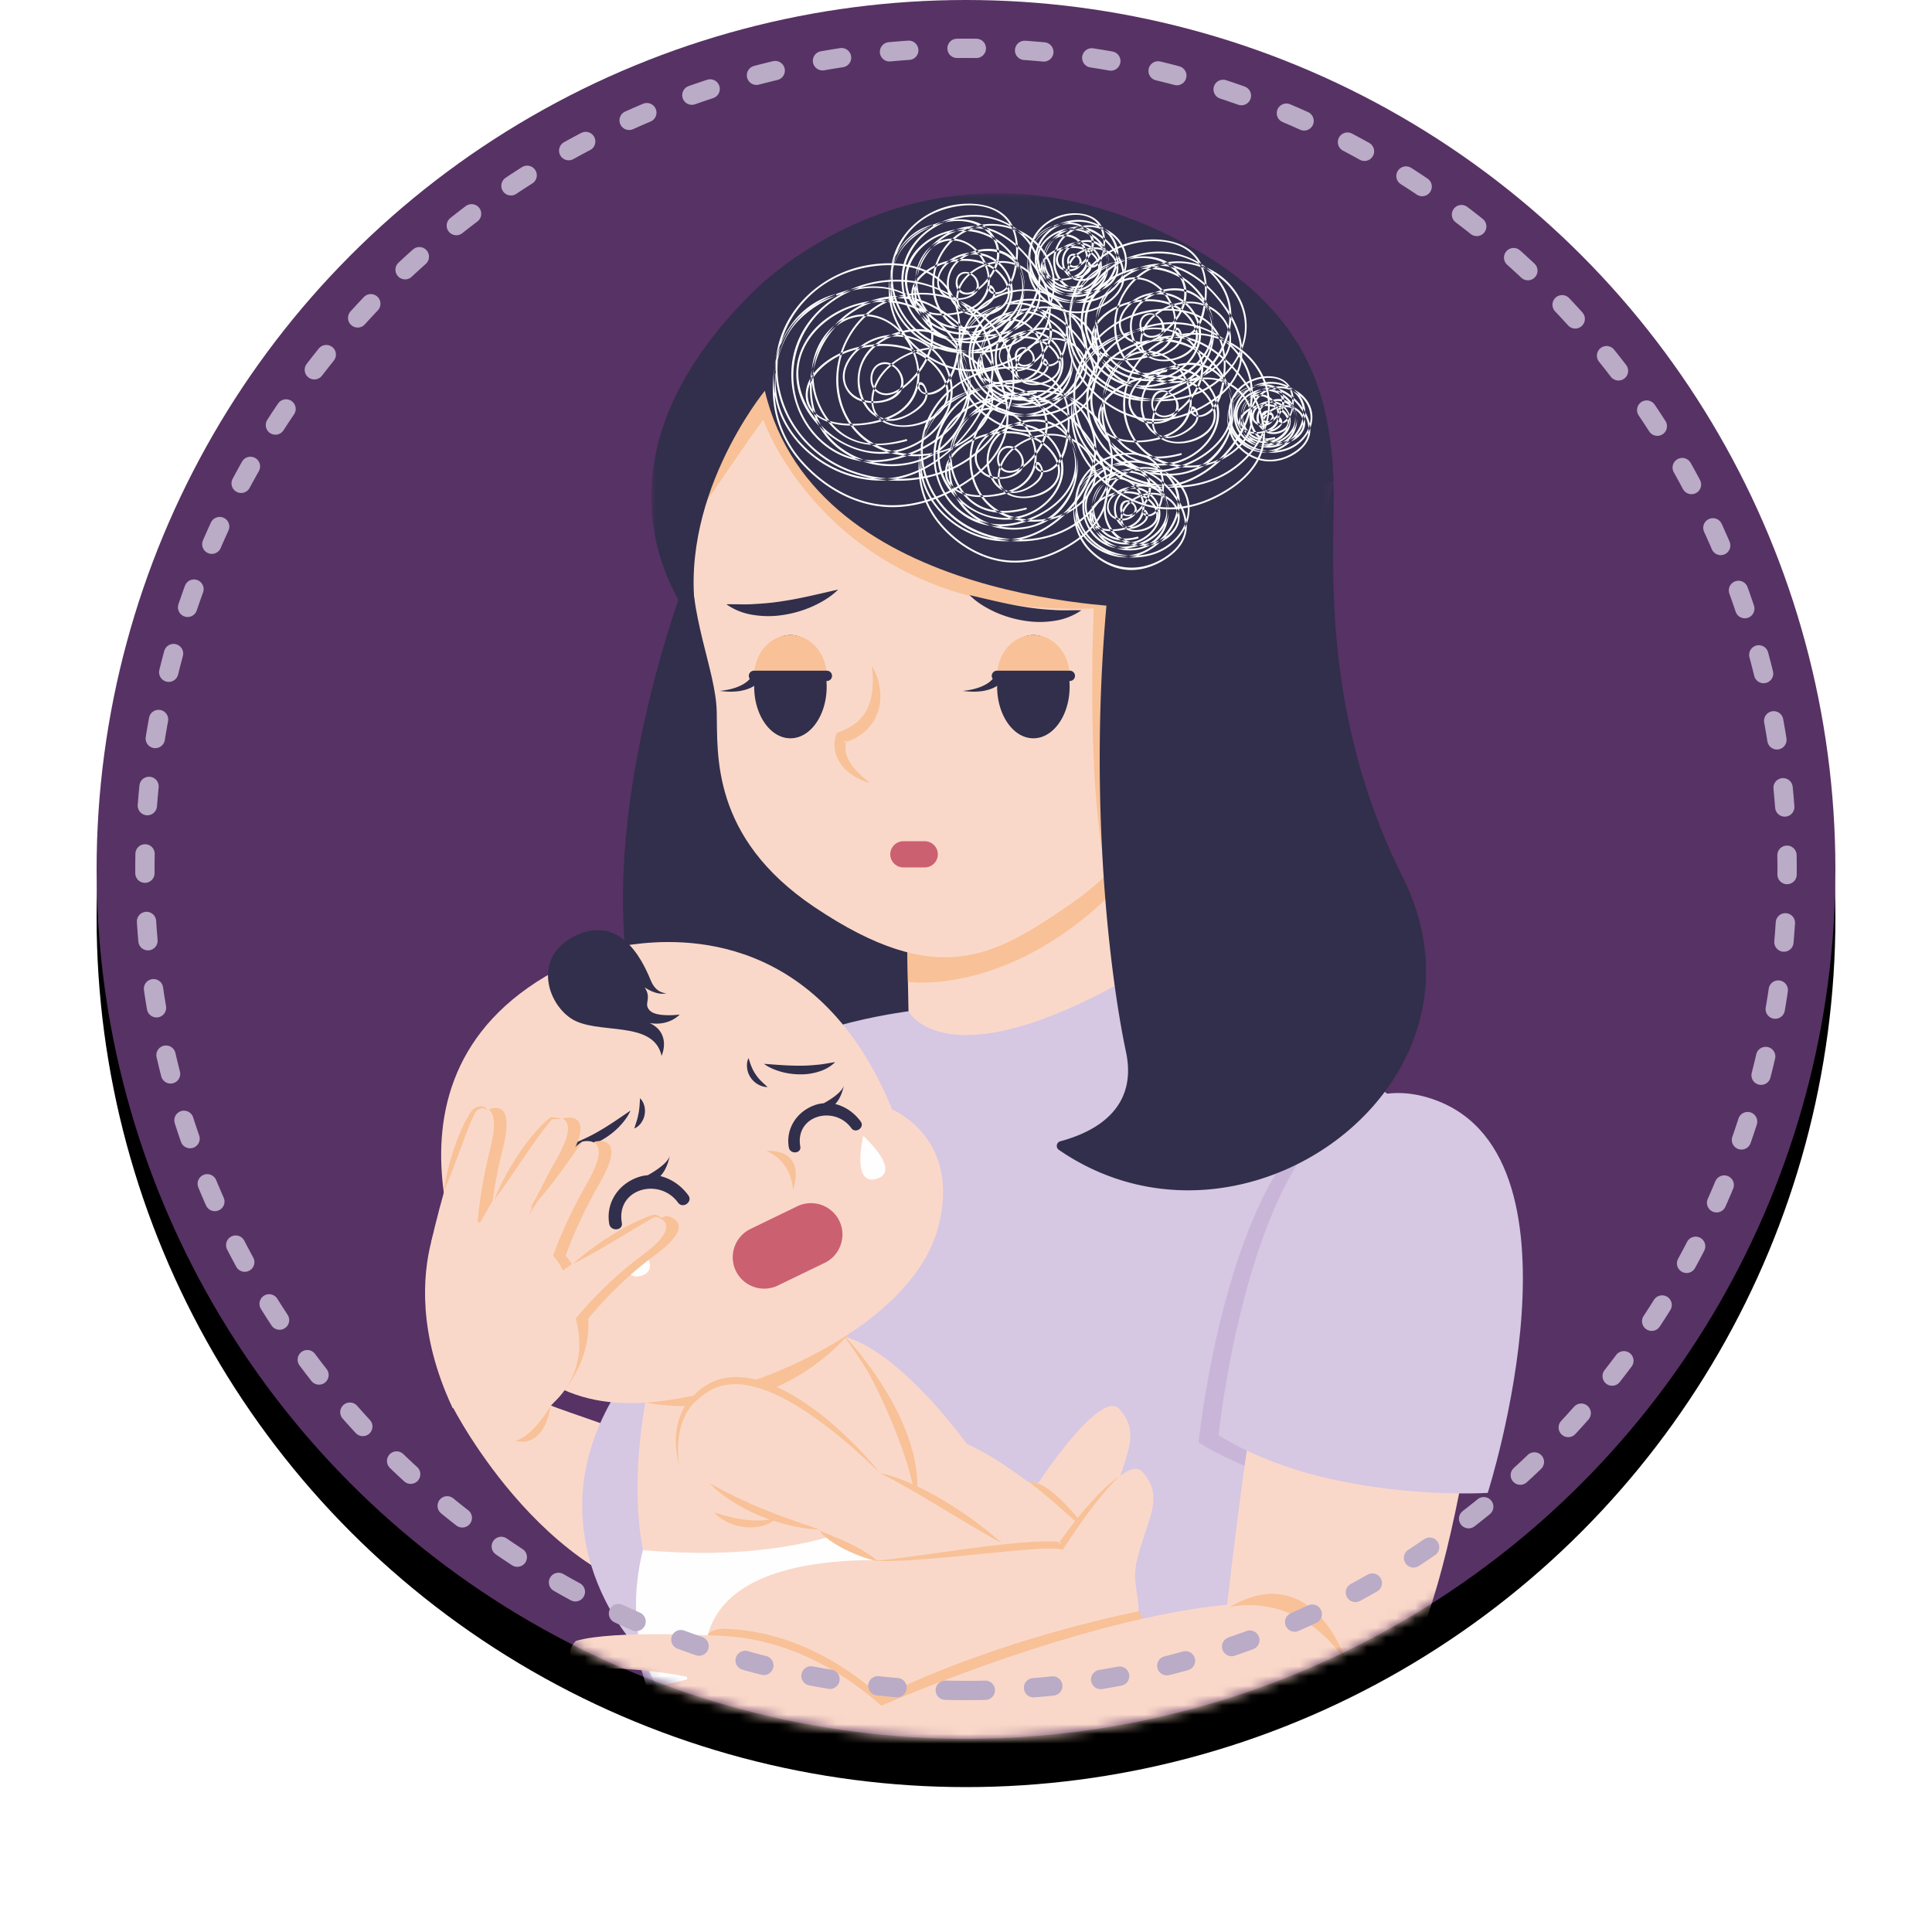 <svg width="200" height="200" viewBox="0 0 200 200" xmlns="http://www.w3.org/2000/svg" xmlns:xlink="http://www.w3.org/1999/xlink">
    <defs>
        <filter x="-5.6%" y="-2.8%" width="111.1%" height="111.1%" filterUnits="objectBoundingBox" id="9akqzsl52b">
            <feOffset dy="5" in="SourceAlpha" result="shadowOffsetOuter1"/>
            <feGaussianBlur stdDeviation="2.5" in="shadowOffsetOuter1" result="shadowBlurOuter1"/>
            <feColorMatrix values="0 0 0 0 0 0 0 0 0 0 0 0 0 0 0 0 0 0 0.2 0" in="shadowBlurOuter1"/>
        </filter>
        <filter x="-17.6%" y="-8.3%" width="135.2%" height="116.7%" filterUnits="objectBoundingBox" id="c7l9dwpd3c">
            <feOffset in="SourceAlpha" result="shadowOffsetOuter1"/>
            <feGaussianBlur stdDeviation="5" in="shadowOffsetOuter1" result="shadowBlurOuter1"/>
            <feColorMatrix values="0 0 0 0 0 0 0 0 0 0 0 0 0 0 0 0 0 0 0.3 0" in="shadowBlurOuter1" result="shadowMatrixOuter1"/>
            <feMerge>
                <feMergeNode in="shadowMatrixOuter1"/>
                <feMergeNode in="SourceGraphic"/>
            </feMerge>
        </filter>
        <circle id="1o6j5eszwa" cx="100" cy="90" r="90"/>
        <path id="rv20zzc9we" d="M0 0h70.643v51.264H0z"/>
    </defs>
    <g fill="none" fill-rule="evenodd">
        <mask id="p74pb5i8yd" fill="#fff">
            <use xlink:href="#1o6j5eszwa"/>
        </mask>
        <use fill="#000" filter="url(#9akqzsl52b)" xlink:href="#1o6j5eszwa"/>
        <use fill="#573264" xlink:href="#1o6j5eszwa"/>
        <g filter="url(#c7l9dwpd3c)" mask="url(#p74pb5i8yd)">
            <path d="M46.863 145.645s10.241 20.157 26.412 20.313c0 0 7.975 1.667 6.58-6.523-1.395-8.19-21.551-12.957-23.634-14.322-2.082-1.364-8.683-2.162-9.358.532" fill="#FAD8C9"/>
            <path d="M78.521 112.724c.25.769 14.811-6.733 26.122-4.04 11.31 2.694 15.08 12.388 26.122 8.349 11.042-4.04 10.234-13.735 9.695-16.427-.538-2.693-4.309-21.545-5.386-23.699s-19.659-20.736-19.659-20.736l-30.7 24.776-9.157 16.157s-.269 5.656 2.963 15.62" fill="#312F4B"/>
            <path d="M81.181 108.323s-9.103-7.444-17.969 4.377c-5.283 7.044-10.297 14.087-12.366 17.016a1.657 1.657 0 0 0 .469 2.359c3.913 2.465 14.733 8.873 20.882 8.5 7.602-.46 8.984-32.252 8.984-32.252" fill="#D6C7E3"/>
            <path d="m93.869 95.54.233 11.892s17.256 3.847 22.386-6.064l-.7-19.354L93.87 95.54z" fill="#FAD8C9"/>
            <path d="m93.927 98.26.059 3.381s10.816 1.644 22.067-10.132l.085-5.55-22.21 12.3z" fill="#F8C197"/>
            <path d="M94.044 104.686s3.719 7.31 22.477-3.24c0 0 26.379 7.913 30.482 15.24 4.104 7.328-9.882 29.09-22.778 51.952-12.897 22.861 22.778 61.77 23.365 66.753.585 4.983-64.482 33.413-90.275 4.104 0 0-4.397-2.638.586-9.966 4.983-7.327 16.707-28.43 14.362-36.344-2.345-7.913-6.155-22.276-7.035-23.448-.879-1.172-11.723-14.362 1.76-29.895 13.482-15.535 14.59-24.455 13.418-28.852-1.172-4.396 13.638-6.304 13.638-6.304" fill="#D6C7E3"/>
            <path d="M116.521 101.445s-18.954 25.11-17.586 63.798c1.368 38.689-3.908 86.562 10.747 93.205 14.655 6.644 41.62-9.965 42.01-13.678.392-3.712-19.93-48.458-19.148-54.32.781-5.862 7.23-37.908 8.01-45.92.783-8.01 3.91-28.528.783-32.435-3.127-3.909-20.517-11.529-24.816-10.65" fill="#D6C7E3"/>
            <path d="M142.668 113.898a9.42 9.42 0 0 0-.524.014c1.286 4.922.061 16.192-.888 24.375 5.06-9.9 7.905-17.747 5.747-21.6-.478-.855-1.258-1.716-2.264-2.573a10.283 10.283 0 0 0-2.071-.216" fill="#F5BBC5"/>
            <path d="M142.144 113.913c-14.552.817-18.068 35.407-18.068 35.407 4.604 2.867 10.087 4.388 14.966 5.185.747-4.331 1.314-7.933 1.513-9.974.16-1.64.418-3.805.701-6.245.95-8.182 2.174-19.452.888-24.373" fill="#C9B5D8"/>
            <path d="M126.853 167.677s2.3-20.567 3.168-22.264c.868-1.697 23.513-3.864 21.425 7.142-2.089 11.005-4.605 19.84-9.215 25.456-4.61 5.617-14.86-4.419-14.86-4.419l-.518-5.915z" fill="#FAD8C9"/>
            <path d="M126.143 148.57s4.083-40.203 21.68-34.947 6.188 40.92 6.188 40.92-16.575 1.06-27.868-5.972" fill="#D6C7E3"/>
            <path d="M70.543 61.235s-20.912 55.713 14.97 60.646c.528.072.83-.591.42-.932-2.126-1.771-5.705-5.486-4.809-9.84 1.256-6.105 3.95-17.595 1.256-24.058-2.692-6.464-10.4-28.15-11.837-25.816" fill="#312F4B"/>
            <g transform="translate(67.42 20)">
                <mask id="ehv7dnq7rf" fill="#fff">
                    <use xlink:href="#rv20zzc9we"/>
                </mask>
                <path d="M11.756 20.452s-8.463 10.177-6.642 24.96c0 0-14.426-15.355 5.179-34.96 0 0 17.505-18.716 43.357-6.059 24.554 12.022 14.453 31.598 16.966 45.692 1.475 8.267-58.86-29.633-58.86-29.633" fill="#312F4B" mask="url(#ehv7dnq7rf)"/>
            </g>
            <path d="M77.034 39.273s-5.143 9.642-5.464 17.14c-.321 7.5 2.518 12.856 2.625 17.248.107 4.392-.643 13.016 10.123 20.247 12.826 8.614 18.658 5.044 26.353-.214 9.642-6.588 11.659-15.984 11.249-15.212 0 0 6.213 1.821 9.64-6.642 3.43-8.463-1.82-10.927-5.034-10.07 0 0 2.357-14.57.107-22.71-2.25-8.142-13.07-14.356-22.282-15.213-9.213-.857-24.64 5.785-27.317 15.426" fill="#FAD8C9"/>
            <path d="M90.264 68.95c.413.661.672 1.42.797 2.21.128.79.102 1.637-.155 2.45-.131.404-.306.803-.543 1.167a5.498 5.498 0 0 1-.857.971c-.654.565-1.433.931-2.21 1.172l.362-.33c-.051.102-.114.343-.13.532-.027.203-.007.41.018.62.05.421.231.835.474 1.23.232.406.574.755.916 1.117l.565.505c.202.152.399.322.602.487-.245-.082-.497-.158-.743-.253-.242-.1-.479-.22-.717-.341-.459-.27-.911-.584-1.287-1.007a3.768 3.768 0 0 1-.856-1.508 3.258 3.258 0 0 1-.115-.905c.01-.32.031-.592.165-.97l.08-.225.283-.102a6.276 6.276 0 0 0 1.768-.989c.5-.423.899-.946 1.168-1.56.274-.611.414-1.304.475-2.027.052-.725.03-1.475-.06-2.245M73.15 51.888s4.419-6.508 5.865-8.436c0 0 8.752 25.286 43.581 18.374l-43.34-24.722S72.99 50.281 73.15 51.888" fill="#F8C197"/>
            <path d="M113.26 62.23s-.942 18.11 1.28 28.277l3.165-24.978s-.203-6.867-4.444-3.299" fill="#F8C197"/>
            <path d="M79.176 40.452s-9.427 11.463-6.963 24.21c0 0-5.892-20.46 4.82-29.138 0 0 11.494-16.412 30.317-12.748 24.211 4.713 28.282 31.495 14.034 52.17 0 0 .404-5.615-2.917-12.042 0 0-34.022 0-39.29-22.452" fill="#312F4B"/>
            <path d="M132.579 65.84s-.91 9.428-10.66 12.642c0 0 4.34.964 7.339-2.678 3-3.643 3.803-8.195 3.32-9.963" fill="#F8C197"/>
            <path d="M73.488 35.506s-2.117 4.003 2.777 6c0 0-2.084 3.281-6.604.175 0 0 1.643-3.596 3.827-6.175M86.767 61.031c-.734.738-1.651 1.281-2.61 1.724a11.9 11.9 0 0 1-3.05.9 9.776 9.776 0 0 1-3.153-.003 6.47 6.47 0 0 1-2.76-1.097c1.062-.022 2 .051 2.962-.03.95-.05 1.883-.134 2.821-.287 1.883-.277 3.736-.744 5.79-1.207M100.375 61.608c.73.741 1.646 1.287 2.601 1.734.963.437 1.996.745 3.049.911a9.761 9.761 0 0 0 3.151.01 6.477 6.477 0 0 0 2.765-1.086c-1.062-.026-2 .043-2.962-.041a25.996 25.996 0 0 1-2.82-.298c-1.882-.285-3.733-.759-5.784-1.23M110.727 71.08c0 2.954-1.68 5.348-3.752 5.348s-3.752-2.394-3.752-5.348c0-2.953 1.68-5.347 3.752-5.347s3.752 2.394 3.752 5.347" fill="#312F4B"/>
            <path d="M110.726 69.987v-.024c0-2.336-1.679-4.23-3.751-4.23s-3.752 1.894-3.752 4.23v.024h7.503z" fill="#F8C197"/>
            <path d="M110.727 70.495h-7.504a.532.532 0 1 1 0-1.063h7.504a.532.532 0 1 1 0 1.063" fill="#312F4B"/>
            <path d="M104.078 70.107c-.15.298-.29.426-.46.59a3.017 3.017 0 0 1-.528.381c-.367.21-.756.336-1.141.414-.385.085-.77.104-1.15.112a9.937 9.937 0 0 1-1.121-.081c.37-.043.735-.1 1.09-.182.353-.095.7-.199 1.015-.355.317-.147.61-.333.842-.556.114-.113.22-.229.3-.354.077-.109.157-.285.151-.327l1.002.358zM85.577 71.08c0 2.954-1.68 5.348-3.751 5.348-2.073 0-3.753-2.394-3.753-5.348 0-2.953 1.68-5.347 3.753-5.347 2.071 0 3.751 2.394 3.751 5.347" fill="#312F4B"/>
            <path d="m85.576 69.987.001-.024c0-2.336-1.68-4.23-3.751-4.23-2.073 0-3.753 1.894-3.753 4.23l.002.024h7.501z" fill="#F8C197"/>
            <path d="M85.577 70.495h-7.504a.532.532 0 1 1 0-1.063h7.504a.532.532 0 1 1 0 1.063" fill="#312F4B"/>
            <path d="M78.929 70.107c-.151.298-.29.426-.461.59a3.017 3.017 0 0 1-.527.381c-.367.21-.756.336-1.142.414-.384.085-.77.104-1.149.112a9.937 9.937 0 0 1-1.122-.081c.37-.043.736-.1 1.092-.182.352-.095.699-.199 1.014-.355.317-.147.609-.333.842-.556.114-.113.22-.229.3-.354.076-.109.156-.285.15-.327l1.003.358z" fill="#312F4B"/>
            <path d="M95.729 89.796h-2.211a1.36 1.36 0 0 1-1.357-1.356c0-.746.61-1.357 1.357-1.357h2.21c.747 0 1.357.61 1.357 1.357a1.36 1.36 0 0 1-1.356 1.356" fill="#CB6071"/>
            <path d="m136.742 55.56 1.272-5.673c.381 6.06-1.95 22.628 7.204 40.934 10.668 21.337-16.521 41.327-35.601 28.214a.495.495 0 0 1 .143-.888c2.335-.638 8.211-2.635 6.801-9.263-1.795-8.438-4.378-29.463-1.258-53.117 1.303-9.892 20.09-6.444 21.44-.207" fill="#312F4B"/>
            <path d="M134.266 35.524s-19.255 13.735-36.625 7.002c0 0 9.965 12.568 40.396 7.316 0 0 0-8.258-3.77-14.318" fill="#312F4B"/>
            <path d="M93.612 155.289c-.186.017-25.273-2.217-22.701 10.314 2.956 14.408 13.429 10.17 23.05 1.615 9.621-8.554-.35-11.93-.35-11.93" fill="#F8C197"/>
            <path d="M107.471 153.522s6.46-9.822 8.408-7.655c1.949 2.167 1.015 4.07.007 7.168-1.01 3.098-.819 3.573-.566 5.497.252 1.926.312 3.13-4.348 2.834-4.661-.297-5.566.932-7.804 2.713-2.24 1.782-10.36 5.242-13.15 3.693-2.79-1.549-.205-12.995 1.93-12.908 2.135.089 12.69-1.879 15.523-1.342" fill="#FAD8C9"/>
            <path d="M100.285 149.748s-11.345-16.133-17.719-10.4c-6.374 5.731 12.004 14.703 12.004 14.703l5.715-4.303z" fill="#FAD8C9"/>
            <path d="M110.856 156.94c-.23-.092-11.975-10.684-15.361-7.763-3.386 2.92-2.023 8.896 9.833 11.617 11.856 2.72 5.528-3.854 5.528-3.854" fill="#FAD8C9"/>
            <path d="M85.484 135.043s.983 2.23 2.26 3.597c1.275 1.368 8.778 10.09 6.94 17.728l-6.867-9.551-2.333-11.774z" fill="#F8C197"/>
            <path d="M67.42 142.164s-2.519 9.789-.86 18.302c1.66 8.514 27.638-1.08 28.124-4.098.484-3.018-2.943-10.926-4.692-14.088-1.483-2.679-4.344-6.028-4.508-7.237-.163-1.209-16.63 3.755-18.064 7.121" fill="#FAD8C9"/>
            <path d="M94.728 154.641s-7.472 7.668-28.167 5.825c0 0-5.281 17.922 12.687 20.422 0 0 16.98-7.025 17.74-8.325.76-1.301 2.549-10.94-2.26-17.922" fill="#FEFEFE"/>
            <path d="M88.497 137.411s-22.679 7.122-22.934 7.393c-.256.271 13.465 3.855 22.934-7.393" fill="#F8C197"/>
            <path d="M50.308 136.448s-14.204-24.242 7.095-35.902c0 0 5.197-2.577 6.28-2.523.176.009.813-.122 1.795-.252 5.069-.673 19.329-1.345 26.881 17.082 0 0 7.298 2.993 4.725 12.315-2.623 9.504-16.708 15.394-21.58 16.465-4.873 1.07-13.137 3.64-19.876-1.349-6.74-4.989-5.32-5.836-5.32-5.836" fill="#FAD8C9"/>
            <path d="M51.373 133.465s-5.138 2.285-3.125 6.462c2.013 4.176 9.442 4.907 9.772 3.148l-6.647-9.61z" fill="#FAD8C9"/>
            <path d="M51.78 135.37s-3.362 1.496-2.045 4.229c1.317 2.734 6.18 3.213 6.397 2.062l-4.352-6.291z" fill="#F8C197"/>
            <path d="M66.735 102.21s1.234.895 2.257.605c0 0-1.04.067-1.598-1.262-.56-1.328-2.733-6.826-7.47-4.844-4.737 1.981-3.495 6.897-.845 8.698 2.65 1.802 8.562.081 9.408 3.892 0 0 1.075-2.304-1.241-3.4 0 0 1.772.43 3.124-.873 0 0-2.402.325-3.109-.42-.706-.744.274-1.154-.526-2.397" fill="#312F4B"/>
            <path d="M66.685 102.079a4.039 4.039 0 0 0-.567-1.264 4.82 4.82 0 0 0-.882-1.037c-.347-.294-.736-.516-1.106-.77-.177-.142-.382-.244-.566-.388a6 6 0 0 1-.586-.416l.018-.055c.497.009.982.138 1.426.36.457.206.806.586 1.142.942.655.74 1.106 1.658 1.178 2.622l-.057.006zM67.232 105.925c-.696-.321-1.433-.578-2.177-.67a3.03 3.03 0 0 0-.55-.03c-.177.006-.351.04-.575.06a3.71 3.71 0 0 1-1.21-.166c-.772-.229-1.532-.608-2.08-1.23-.55-.608-.899-1.405-.924-2.197l.057-.013c.337.706.746 1.316 1.281 1.806.53.483 1.118.937 1.81 1.194.342.13.704.219 1.06.23.161-.001.37-.024.58-.017.205.006.405.036.6.077.777.178 1.487.513 2.155.905l-.027.05zM66.97 104.187c-.176.057-.295-.048-.415-.113a2.537 2.537 0 0 1-.325-.258 6.985 6.985 0 0 1-.566-.597c-.348-.425-.654-.863-1.002-1.256-.345-.4-.746-.719-1.128-1.018-.388-.3-.857-.51-1.35-.778l.012-.056a2.888 2.888 0 0 1 1.653.348c.52.29.862.774 1.177 1.219.32.45.582.928.87 1.37.144.223.292.444.46.648.084.101.17.2.269.285.09.08.218.174.312.16l.033.046z" fill="#312F4B"/>
            <path d="M79.337 119.146s4.156-.436 2.76 4.077c0 0-.029-2.927-2.76-4.077" fill="#F8C197"/>
            <path d="M79.084 110.131c.53.39 1.156.64 1.797.823.645.177 1.32.266 1.993.264a6.165 6.165 0 0 0 1.967-.309 4.081 4.081 0 0 0 1.616-.956c-.665.09-1.243.228-1.852.271-.598.061-1.188.1-1.789.096-1.203.01-2.405-.1-3.732-.189M65.268 114.97c-.276.634-.714 1.193-1.2 1.698a7.93 7.93 0 0 1-1.675 1.294c-.61.362-1.28.617-1.953.759a4.307 4.307 0 0 1-1.976-.015c.653-.27 1.252-.45 1.829-.733.576-.261 1.134-.538 1.679-.859 1.1-.626 2.135-1.362 3.296-2.144M66.206 121.816c.28-.088.562-.133.843-.157.254-.135 2.088-1.142 2.291-2.036 0 0-.232 1.365-.984 2.127 1.153.273 2.195 1.016 2.9 1.99.493.679-.577 1.432-1.068.754-1.913-2.639-6.436-1.471-5.816 2.096.144.823-1.161.924-1.304.104-.383-2.2.99-4.214 3.138-4.878M84.51 114.349c.255-.08.511-.12.766-.142.23-.123 1.897-1.037 2.081-1.85 0 0-.21 1.24-.894 1.932 1.048.248 1.993.923 2.635 1.808.447.617-.525 1.3-.971.685-1.738-2.397-5.846-1.336-5.282 1.904.13.747-1.056.84-1.186.094-.347-1.998.9-3.827 2.85-4.431M77.492 109.529c.193.652.392 1.195.717 1.67.158.237.335.465.55.674.206.221.448.414.695.66-.684-.008-1.359-.399-1.756-.997a2.238 2.238 0 0 1-.36-.992c-.04-.346-.002-.704.154-1.015M66.254 113.693c.231.21.37.494.446.788.081.296.084.613.03.919-.116.609-.498 1.17-1.06 1.421.078-.304.177-.552.247-.805.077-.25.136-.49.18-.735.1-.49.123-.982.157-1.588" fill="#312F4B"/>
            <path d="M71.967 144.74c6.103-6.534 17.976 6.467 19.122 7.755 5.292 1.79 12.356 7.099 12.541 7.155 0 0 7.308 5.43-5.905 3.588-7.095-.989-11.213-3.503-12.577-5.458-2.037-.67-19.221-6.571-13.181-13.04" fill="#FAD8C9"/>
            <path d="M95.996 161.79c-.186.018-23.793-3.07-23 10.51.857 14.682 13.729 9.974 23.35 1.42 9.62-8.554-.35-11.93-.35-11.93" fill="#FAD8C9"/>
            <path d="M114.05 154.567c1.655-1.807 3.364-3.144 4.214-2.198 1.948 2.167 1.015 4.07.006 7.168-1.008 3.098-.818 3.572-.566 5.498.253 1.924.76 3.97-3.9 3.675-4.661-.296-4.926 1.4-7.805 2.714-2.603 1.187-8.775 5.051-11.565 3.502-2.79-1.55-2.236-13.648-.101-13.56 2.135.088 12.69-1.879 15.523-1.342 0 0 2.053-3.122 4.193-5.457" fill="#FAD8C9"/>
            <path d="M91.09 152.494a68.843 68.843 0 0 0-4.208-3.794c-1.457-1.192-2.972-2.31-4.572-3.27-1.59-.96-3.305-1.752-5.093-2.05-.892-.14-1.802-.121-2.653.12-.854.238-1.624.721-2.281 1.34l-.024.022-.019.014c-.437.324-.84.824-1.138 1.34a6.537 6.537 0 0 0-.669 1.7 8.448 8.448 0 0 0-.246 1.845c-.01.313.014.626.018.941l.086.944-.202-.93c-.035-.316-.088-.632-.106-.95a8.734 8.734 0 0 1 .08-1.927 6.823 6.823 0 0 1 .61-1.856c.307-.589.67-1.13 1.226-1.593l-.042.036a5.79 5.79 0 0 1 2.504-1.6c.963-.31 1.992-.337 2.966-.193 1.962.297 3.74 1.166 5.364 2.176.81.515 1.593 1.07 2.345 1.657a42.38 42.38 0 0 1 2.165 1.868 37.282 37.282 0 0 1 3.888 4.16M90.857 161.614c-1.144-.246-2.202-.648-3.233-1.142a13.122 13.122 0 0 1-1.491-.852c-.468-.325-.968-.673-1.28-1.191.514.267 1.046.434 1.565.661.523.21 1.035.447 1.545.69.504.255 1.009.514 1.494.814.487.296.97.615 1.4 1.02" fill="#F8C197"/>
            <path d="M91.09 152.494c1.201.242 2.357.683 3.47 1.188 1.116.503 2.188 1.093 3.237 1.715a41.94 41.94 0 0 1 4.494 3.137l1.34 1.116.01.036-.053-.023-.104-.05-.206-.102-.403-.217-.797-.447-1.57-.921-3.108-1.868a157.1 157.1 0 0 0-3.114-1.842 62.347 62.347 0 0 0-3.197-1.722" fill="#F8C197"/>
            <path d="M90.429 161.564c1.624-.102 3.23-.353 4.84-.563l4.83-.67c1.614-.216 3.23-.41 4.855-.564a44.68 44.68 0 0 1 2.45-.177c.825-.021 1.637-.075 2.519.079l-.37.156a42.81 42.81 0 0 1 2.89-3.743c.514-.598 1.039-1.188 1.614-1.73.57-.544 1.156-1.08 1.814-1.512-1.156 1.065-2.106 2.306-3.053 3.542a49.01 49.01 0 0 0-1.358 1.904c-.441.641-.887 1.285-1.302 1.936l-.123.192-.247-.034c-.727-.104-1.554-.07-2.349-.034-.803.042-1.608.116-2.415.181l-4.846.477c-1.617.167-3.24.297-4.863.43a50 50 0 0 1-2.44.14c-.815.028-1.633.047-2.446-.01M84.87 158.342c-1.057-.025-2.104-.2-3.13-.442a21.121 21.121 0 0 1-3.016-.968c-.979-.4-1.928-.878-2.826-1.441a13.117 13.117 0 0 1-2.478-1.969c.938.492 1.833 1.003 2.77 1.442.933.442 1.866.877 2.826 1.254 1.907.788 3.858 1.451 5.854 2.124" fill="#F8C197"/>
            <path d="M73.929 156.58c1.104.32 2.13.606 3.18.734.523.082 1.048.089 1.58.08.537 0 1.061-.105 1.643-.17-.447.358-.982.647-1.56.765a4.802 4.802 0 0 1-1.76.09 5.722 5.722 0 0 1-1.677-.494c-.522-.251-1.016-.572-1.406-1.005" fill="#F8C197"/>
            <path d="m85.376 130.728-4.855 2.35c-1.61.78-3.565.099-4.345-1.511a3.262 3.262 0 0 1 1.51-4.345l4.855-2.351a3.263 3.263 0 0 1 4.345 1.512c.78 1.61.1 3.565-1.51 4.345" fill="#CB6071"/>
            <path d="M64.994 127.627s4.04 3.635 1.383 4.434c-2.625.79-1.383-4.434-1.383-4.434M89.362 117.59s4.04 3.633 1.383 4.433c-2.625.79-1.383-4.434-1.383-4.434" fill="#FEFEFE"/>
            <path d="M69.006 125.865c-2.38.756-6.646 3.652-9.429 5.653a6.34 6.34 0 0 0-1.023-1.516c.561-1.565 1.674-4.307 3.55-7.573 2.945-5.128-.526-4.247-.526-4.247-1.609 1.424-3.854 4.861-5.554 7.677a50.258 50.258 0 0 1 2.888-5.86c2.944-5.128-.525-4.248-.525-4.248-2.329 2.06-5.987 8.333-7.4 10.839l-.242-.097a49.295 49.295 0 0 1 1.31-7.588c1.442-5.734-1.659-3.946-1.659-3.946-2.118 3.298-4.459 13.615-4.459 13.615-.859 3.374-1.407 9.458 2.216 17.169l-.016.017c.669.095 1.34.158 2.014.2.06.716.131 1.346.131 1.346s2.578 2.516 4.503 1.824c1.926-.692 2.184-3.545 2.184-3.545 1.064-1.14 4.236-4.33 3.925-9.085 1.283-1.545 3.713-4.221 6.874-6.54 4.77-3.495 1.238-4.095 1.238-4.095" fill="#F8C197"/>
            <path d="M44.635 128.574c.482-1.893 1.063-2.937 1.063-2.937 2.134-.293 6.199 2.147 9.765 3.213 3.568 1.063 3.926 6.944 3.926 6.944 1.839 5.527-1.186 8.652-2.273 9.56-3.428.687-6.894.89-10.281.406l.016-.016c-3.623-7.71-3.076-13.795-2.216-17.17" fill="#FAD8C9"/>
            <path d="M57.116 145.354s-1.708 3.084-3.633 3.776c-1.926.692-4.503-1.824-4.503-1.824s-.382-3.333-.115-3.368c.267-.036 7.383-.066 8.25 1.416M44.635 128.574s2.34-10.317 4.459-13.615c0 0 3.1-1.788 1.658 3.946-1.443 5.735-1.429 9.735-1.429 9.735l-4.688-.066zM55.59 133.505s8.382-6.455 12.114-7.64c0 0 3.53.6-1.238 4.096-4.769 3.495-7.887 7.822-7.887 7.822l-2.99-4.278z" fill="#FAD8C9"/>
            <path d="M49.098 127.643s5.052-9.296 7.986-11.892c0 0 3.47-.88.526 4.248-2.948 5.13-4.016 8.98-4.016 8.98l-4.496-1.336z" fill="#FAD8C9"/>
            <path d="M52.289 130.075s5.053-9.296 7.987-11.894c0 0 3.47-.88.525 4.249-2.945 5.127-4.014 8.977-4.014 8.977l-4.498-1.332z" fill="#FAD8C9"/>
            <path d="M45.953 123.31c.194-1.493.564-2.949 1.04-4.372.234-.712.507-1.413.817-2.102.318-.683.659-1.364 1.128-1.978l.024-.03.008-.007c.253-.186.54-.297.852-.29a.763.763 0 0 1 .424.148c.125.083.198.211.266.328-.192-.2-.444-.318-.68-.27-.233.043-.452.202-.614.36l.031-.037c-.336.644-.61 1.329-.877 2.014-.271.685-.526 1.38-.784 2.074-.515 1.39-1.027 2.785-1.635 4.163M51.163 124.206a22.11 22.11 0 0 1 1.103-2.359c.408-.764.852-1.51 1.333-2.233a21.96 21.96 0 0 1 1.546-2.102c.559-.667 1.158-1.313 1.854-1.852l.052-.04.041.007c.358.062.716.115 1.072.194-.363.032-.725.039-1.088.054l.093-.033c-1.104 1.306-2.069 2.714-3.04 4.128-.971 1.413-1.921 2.845-2.966 4.236M54.908 125.102c.63-1.344 1.442-2.565 2.311-3.746.446-.582.903-1.157 1.403-1.698.5-.537 1.025-1.074 1.654-1.476-.44.595-.835 1.201-1.258 1.794-.414.6-.844 1.186-1.278 1.771-.882 1.16-1.782 2.307-2.832 3.355M59.332 130.828a22.738 22.738 0 0 1 1.897-1.551c.656-.484 1.33-.942 2.025-1.37a25.38 25.38 0 0 1 2.131-1.208c.73-.369 1.481-.706 2.268-.954l.035-.01h.01c.206.02.391.07.563.173.174.097.29.286.297.47-.133-.362-.54-.42-.849-.382l.046-.01c-2.812 1.589-5.495 3.375-8.423 4.842M83.104 183.8l-8.722-9.845-1.124-4.65.015-.061c.24-.608 1.656-.638 1.656-.638 3.646.117 9.61 1.157 16.315 7.047 0 0 10.327-5.452 26.718-8.87 0 0 2.961 8.83 4.881 10.826 1.92 1.997-9.686 4.178-9.686 4.178-16.007 4.857-24.896 3.792-24.896 3.792l-5.157-1.778z" fill="#F8C197"/>
            <path d="M71.347 169.562s1.22-.282 3.265-.215c3.646.116 9.928 1.337 16.632 7.228 0 0 48.747-21.446 52.2-3.485 3.13 16.275-55.183 13.41-55.183 13.41s-4.62 3.967-10.68-.205c0 0-5.813-2.072-5.845-5.972-.033-3.9-1.306-8.7-.39-10.761" fill="#FAD8C9"/>
            <path d="M74.612 169.347s-11.064-.649-15 .522c0 0-2.702 2.6 3.489 2.818 6.19.217 10.212 1.397 10.212 1.397l1.299-4.737zM76.384 181.806s-8.935 6.555-11.215 9.966c0 0-.424 3.727 4.482-.054 4.906-3.78 10.168-5.658 10.168-5.658l-3.435-4.254z" fill="#FAD8C9"/>
            <path d="M72.375 173.567s-10.825 2.376-14.291 4.573c0 0-1.896 3.236 4.121 1.766 6.02-1.472 10.204-1.426 10.204-1.426l-.034-4.913z" fill="#FAD8C9"/>
            <path d="M73.893 177.485s-10.825 2.38-14.293 4.575c0 0-1.896 3.236 4.122 1.765 6.018-1.47 10.202-1.425 10.202-1.425l-.03-4.915z" fill="#FAD8C9"/>
            <path d="M127.256 166.377s7.142-1.958 12.21 5.875c0 0-3.34-11.058-12.21-5.875" fill="#F8C197"/>
            <path d="M86.472 30.451c-5.211 1.331-7.636 7.498-5.745 12.32 1.816 4.632 7.304 7.786 12.22 6.794 2.624-.53 4.997-2.237 6.745-4.211 1.741-1.967 3.062-4.473 3.17-7.14.206-5.124-4.385-8.877-9.194-9.23-4.62-.34-9.526 2.163-11.193 6.64-1.513 4.068.138 9.042 3.963 11.194 2.002 1.127 4.344 1.273 6.536.669 2.472-.68 4.951-2.103 6.374-4.29 3.168-4.87-1.44-11.227-6.59-12.023-4.1-.635-9.044 1.734-10.124 5.974-1.306 5.127 4 10.07 8.928 9.82 2.7-.138 5.33-1.738 6.523-4.197 1.192-2.46.298-5.346-1.847-6.97-2-1.515-4.943-1.55-6.991-.092-.96.684-1.826 1.742-1.98 2.944a2.68 2.68 0 0 0 1.382 2.67c1.449.773 4.644.506 4.867-1.588.102-.953-.655-1.999-1.59-2.204-.872-.192-1.605.404-1.772 1.243-.155.78.119 1.655.883 1.988 1.032.449 2.121-.235 2.883-.892 1.888-1.626 3.395-4.29 2.355-6.787-1.134-2.723-4.19-3.733-6.92-3.368-2.527.338-5.141 1.537-6.902 3.406-1.854 1.968-2.498 4.754-2.454 7.397.045 2.7 1.055 5.23 2.824 7.262 2.02 2.32 4.84 4.113 7.908 4.592 3.027.473 6.024-.402 8.622-1.942 2.222-1.317 4.38-3.287 4.901-5.928.609-3.08-.823-6.196-2.682-8.574-1.864-2.385-4.478-4.712-7.568-5.19-2.739-.424-5.496.76-7.401 2.706-2.775 2.834-3.73 7.506-1.615 10.995 2.486 4.104 8.8 5.061 12.49 2.063 2.044-1.66 3.162-4.321 2.98-6.941-.16-2.296-1.45-4.525-3.742-5.24-2.263-.706-5.06.121-6.675 1.83-1.456 1.538-1.659 3.969-.556 5.774.524.86 1.362 1.492 2.376 1.62.872.108 1.716-.224 2.46-.655.735-.425 1.643-1.119 1.692-2.048.018-.315-.353-1.555-.889-1.219-.443.277.102.953.386 1.094.718.357 1.632-.032 2.167-.542 1.414-1.347 1.739-3.83 1.76-5.685.024-2.21-.59-4.518-2.466-5.863-2.065-1.48-5.02-1.598-7.43-1.125-4.917.962-9.045 5.066-9.25 10.198-.187 4.647 2.651 8.873 6.812 10.792 3.745 1.726 8.32 1.725 12.003-.168 4.254-2.185 7.156-7.19 5.36-11.92-1.962-5.174-8.468-7.705-13.335-4.98-4.358 2.44-6.058 8.542-3.034 12.694 3.14 4.31 10.306 3.965 13.574.035 1.616-1.943 1.51-4.535-.227-6.369-1.718-1.814-4.274-2.25-6.6-1.514-2.157.683-4.255 2.336-4.604 4.692-.183 1.237.316 2.36 1.485 2.878 2.12.939 5.847-.038 6.41-2.554.388-1.73-.976-3.465-2.296-4.39-2.231-1.568-5.246-1.549-7.762-.765-1.914.597-4.356 2.174-4.643 4.343-.323 2.444 2.152 3.474 4.16 3.567 2.088.097 4.684-.344 6.244-1.853 1.785-1.728 1.6-4.452.491-6.495-1.03-1.9-2.998-3.334-5.23-3.139-2.141.187-3.812 1.768-4.585 3.705-1.034 2.589-.391 5.535 1.387 7.641 2.043 2.42 5.078 2.536 7.943 1.755.12-.033.069-.22-.052-.187-1.435.391-2.946.63-4.422.328-1.513-.31-2.773-1.23-3.671-2.466-1.607-2.211-1.998-5.142-.732-7.603.944-1.834 2.81-3.159 4.928-2.98 2.274.19 4.017 2.04 4.738 4.106.833 2.387.136 4.913-2.213 6.08-1.728.856-3.966 1.148-5.858.801-.984-.18-2.004-.6-2.55-1.485-.713-1.16-.387-2.474.419-3.482 1.447-1.81 3.784-2.714 6.037-2.917 2.538-.229 5.22.516 6.745 2.684.77 1.095 1.133 2.49.302 3.657-1.247 1.751-4.706 2.562-6.406 1.033-1.14-1.027-.745-2.825-.034-3.977 1.208-1.96 3.68-3.116 5.94-3.145 2.372-.03 4.798 1.509 5.48 3.842.768 2.635-1.28 4.953-3.478 6.1-2.241 1.168-4.943 1.275-7.312.436-2.221-.786-3.855-2.439-4.549-4.7-1.445-4.71 1.385-9.81 6.176-11.027 5.038-1.281 10.603 2.233 11.402 7.418.676 4.38-2.366 8.457-6.21 10.22-3.338 1.533-7.33 1.55-10.726.19-3.702-1.484-6.446-4.664-7.156-8.617-.851-4.747 1.813-9.29 6.092-11.333 3.773-1.802 10.31-2.003 12.031 2.708.664 1.818.586 3.911.162 5.778-.219.96-.548 1.99-1.214 2.74-.478.539-2.184 1.414-2.511.247-.053-.19-.021-.352.213-.247.2.09.337.464.38.659.13.603-.248 1.148-.663 1.543-.649.617-1.568 1.115-2.453 1.279-2.339.433-3.727-2.082-3.701-4.08.032-2.4 1.966-4.069 4.143-4.702 2.316-.673 4.852-.097 6.205 2.02 1.245 1.946 1.2 4.56.343 6.647-.978 2.387-3.084 4.164-5.618 4.664-4.168.823-8.685-1.378-9.765-5.635-.938-3.703.76-7.733 3.876-9.864 2.455-1.68 5.45-2.023 8.148-.717 2.542 1.23 4.75 3.556 6.2 5.95 1.458 2.413 2.332 5.524 1.109 8.217-1.023 2.252-3.159 3.845-5.306 4.943-2.577 1.319-5.481 1.912-8.338 1.247-2.72-.633-5.192-2.294-7.016-4.386-1.69-1.94-2.681-4.36-2.762-6.936-.076-2.42.428-5.047 1.977-6.971 2.912-3.615 10.316-5.983 13.457-1.426 1.66 2.408.405 5.237-1.475 7.08-.776.76-2.108 1.805-3.23 1.097-.94-.592-.81-2.387.285-2.731 1.386-.436 2.602 1.436 1.874 2.59-.612.969-1.943 1.272-3.014 1.18-1.26-.108-2.437-.88-2.61-2.219-.165-1.272.69-2.473 1.631-3.236 2.027-1.645 5.138-1.644 7.163-.012 2.157 1.738 2.832 4.692 1.402 7.098-1.398 2.351-4.11 3.736-6.824 3.62-2.673-.113-5.13-1.617-6.674-3.765-1.263-1.76-1.905-3.948-1.266-6.071.552-1.839 1.929-3.333 3.554-4.305 1.74-1.04 3.823-1.539 5.843-1.327 2.36.246 4.413 1.492 5.901 3.318 1.794 2.198 2.704 5.228 1.337 7.875-1.143 2.212-3.416 3.7-5.71 4.516-2.034.723-4.244.905-6.288.105-1.831-.716-3.328-2.115-4.271-3.83-2.048-3.718-1.255-8.325 1.84-11.203 3.065-2.85 7.798-3.722 11.694-2.217 2.028.783 3.754 2.229 4.839 4.117 1.275 2.22 1.298 4.826.41 7.189-1.64 4.36-6.173 8.415-11.009 8.372-4.614-.042-9.343-3.374-10.471-7.933-1.125-4.542 1.243-9.773 5.962-10.978.12-.032.07-.219-.052-.188" fill="#FEFEFE"/>
            <path d="M100.302 40.505c-4.261 1.102-6.2 6.181-4.55 10.091 1.564 3.711 6.086 6.202 10.05 5.22 3.972-.983 7.695-5.178 7.684-9.351-.012-4.107-3.807-6.978-7.66-7.154-3.765-.173-7.704 1.998-8.868 5.72-1.049 3.35.495 7.338 3.724 8.858 1.75.823 3.699.75 5.497.124 1.978-.688 3.968-1.993 4.866-3.953 1.86-4.059-2.12-8.667-6.152-9.032-3.33-.3-7.26 1.838-7.785 5.37-.624 4.19 3.86 7.9 7.838 7.348 2.15-.3 4.214-1.786 4.926-3.88.698-2.05-.378-4.35-2.221-5.4-1.72-.978-4.043-.743-5.522.579-.683.61-1.269 1.502-1.219 2.453.045.844.622 1.581 1.398 1.887 1.212.48 3.839.102 3.672-1.682-.068-.725-.697-1.48-1.449-1.54-.724-.06-1.231.492-1.309 1.176-.075.671.23 1.34.907 1.54.8.235 1.604-.293 2.18-.791 1.525-1.32 2.724-3.471 1.873-5.483-.904-2.139-3.303-2.965-5.463-2.704-2.08.251-4.246 1.24-5.682 2.786-1.482 1.595-1.99 3.85-1.943 5.979.049 2.174.884 4.206 2.318 5.832 1.65 1.869 3.939 3.3 6.429 3.655 2.426.346 4.825-.38 6.894-1.625 1.843-1.11 3.59-2.78 3.91-5.004.36-2.5-.849-4.961-2.39-6.85-1.55-1.901-3.689-3.72-6.218-3.981-2.21-.228-4.407.836-5.867 2.463-2.152 2.398-2.762 6.255-.83 8.97 2.253 3.165 7.426 3.638 10.213.94 1.484-1.437 2.233-3.573 1.958-5.622-.247-1.845-1.454-3.53-3.346-3.928-1.852-.39-4.068.352-5.249 1.848-1.033 1.308-1.029 3.33-.017 4.656 1.036 1.359 2.672 1.216 3.972.345.525-.35 1.13-.895 1.115-1.585-.005-.264-.318-1.16-.735-.918-.328.19-.022.697.18.845.505.368 1.27.125 1.715-.221 1.225-.95 1.505-2.953 1.575-4.393.087-1.769-.313-3.7-1.745-4.872-1.536-1.257-3.809-1.438-5.7-1.17-4.092.583-7.66 3.852-7.938 8.085-.249 3.795 2.048 7.297 5.442 8.872 3.027 1.405 6.73 1.403 9.707-.139 3.427-1.776 5.745-5.833 4.257-9.638-1.615-4.127-6.822-6.129-10.72-3.937-3.53 1.986-4.883 6.976-2.36 10.301 2.593 3.418 8.37 3.063 10.94-.165 1.235-1.553 1.089-3.604-.267-5.035-1.406-1.484-3.506-1.82-5.399-1.193-1.71.566-3.36 1.894-3.627 3.77-.145 1.014.28 1.919 1.237 2.329 1.729.74 4.757-.076 5.153-2.146.276-1.444-.911-2.867-2.036-3.59-1.792-1.152-4.168-1.123-6.136-.481-1.551.505-3.586 1.831-3.694 3.64-.112 1.895 1.795 2.653 3.372 2.726 1.718.08 3.883-.294 5.123-1.59 1.37-1.434 1.162-3.612.25-5.23-.863-1.53-2.492-2.641-4.298-2.424-1.747.21-3.064 1.565-3.639 3.169-.733 2.042-.187 4.33 1.201 5.966 1.647 1.94 4.082 2.027 6.385 1.403.12-.032.069-.22-.052-.187-2.378.645-4.831.484-6.416-1.629-1.317-1.754-1.667-4.108-.677-6.097.727-1.462 2.178-2.545 3.86-2.454 1.854.101 3.29 1.588 3.886 3.263.678 1.91.132 3.95-1.759 4.884-1.399.691-3.216.93-4.745.63-.803-.156-1.6-.513-2.02-1.25-.552-.972-.196-2.036.49-2.828 1.22-1.411 3.103-2.098 4.924-2.217 2.022-.132 4.119.53 5.276 2.286.599.908.79 2.027.06 2.919-1.056 1.292-3.795 1.923-5.083.632-.893-.896-.454-2.406.181-3.31 1.054-1.5 3.058-2.373 4.868-2.306 1.906.071 3.823 1.45 4.202 3.375.42 2.138-1.419 3.932-3.212 4.738-1.822.82-3.97.806-5.813.058-1.74-.707-2.95-2.136-3.412-3.953-.966-3.792 1.424-7.722 5.258-8.568 4.058-.895 8.462 2.06 8.934 6.243.387 3.427-2.008 6.56-5.013 7.935-5.554 2.543-12.96-.24-14.27-6.5-.79-3.78 1.205-7.475 4.591-9.21 2.893-1.482 8.048-1.847 9.698 1.636.68 1.438.662 3.172.368 4.707-.144.747-.357 1.517-.772 2.162-.362.564-1.49 1.504-2.135.754-.087-.101-.23-.346-.042-.365.186-.02.325.337.36.482.11.466-.152.883-.467 1.2-.51.515-1.275.933-1.99 1.068-1.851.352-2.972-1.605-2.969-3.2.004-1.94 1.55-3.295 3.311-3.805 1.87-.542 3.91-.068 4.984 1.653 2.15 3.447-.4 8.193-4.165 8.991-3.308.7-6.952-1.013-7.868-4.384-.793-2.921.49-6.144 2.918-7.893 1.895-1.366 4.249-1.746 6.413-.804 2.091.91 3.904 2.78 5.107 4.688 1.204 1.907 1.984 4.376 1.1 6.57-.753 1.868-2.48 3.195-4.214 4.102-2.012 1.053-4.28 1.573-6.535 1.119-2.205-.443-4.21-1.732-5.716-3.38-1.36-1.489-2.22-3.352-2.363-5.371-.137-1.916.203-4.048 1.327-5.643 2.126-3.018 7.907-5.05 10.695-1.852 1.604 1.84.885 4.165-.624 5.795-.594.642-1.565 1.547-2.527 1.263-1.041-.306-1.06-2.13.07-2.313.586-.095 1.099.3 1.366.8.304.564.165 1.164-.288 1.595-.664.631-1.762.75-2.617.538-1.092-.271-1.807-1.295-1.55-2.42.224-.973 1.045-1.811 1.903-2.27 1.82-.975 4.13-.658 5.552.854 1.65 1.757 1.637 4.212.086 6.017-1.408 1.638-3.624 2.402-5.745 2.02-2.064-.371-3.855-1.751-4.899-3.549-.83-1.428-1.08-3.125-.447-4.678.586-1.437 1.789-2.558 3.156-3.252 3.363-1.707 7.287-.668 9.386 2.468 1.226 1.832 1.603 4.129.396 6.07-1.043 1.677-2.899 2.787-4.748 3.362-3.264 1.015-6.632-.266-8.187-3.36-1.524-3.03-.75-6.664 1.786-8.886 2.495-2.187 6.264-2.807 9.334-1.55 1.615.66 2.987 1.86 3.815 3.4.957 1.782.918 3.85.191 5.704-1.346 3.436-4.935 6.624-8.767 6.592-3.655-.03-7.399-2.639-8.36-6.226-.981-3.668.923-7.928 4.74-8.915.12-.03.07-.218-.052-.187" fill="#FEFEFE"/>
            <path d="M102.953 31.799c-3.092.817-4.514 4.468-3.328 7.328 1.141 2.75 4.521 4.589 7.439 3.796 2.903-.79 5.648-3.927 5.474-7.028-.169-3.006-3.063-4.974-5.89-4.97-2.77.004-5.585 1.74-6.24 4.543-.581 2.486.717 5.297 3.148 6.226 2.659 1.016 6.599-.643 7.413-3.46.905-3.131-2.337-6.173-5.328-6.075-2.448.08-5.162 1.936-5.062 4.611.12 3.217 3.84 5.556 6.79 4.41 1.396-.543 2.642-1.863 2.718-3.413.075-1.51-1.065-2.968-2.49-3.394-1.37-.409-3.01.085-3.825 1.283-.758 1.116-.296 2.53 1.092 2.754.979.158 2.694-.449 2.14-1.734-.406-.944-1.825-1.075-1.954.105-.052.472.15.95.616 1.12.56.202 1.139-.129 1.563-.473 1.153-.935 2.086-2.538 1.494-4.032-1.332-3.358-6.142-2.077-8.073-.089-2.257 2.325-1.832 6.39.201 8.689 1.218 1.377 2.912 2.42 4.75 2.66 1.835.24 3.656-.357 5.187-1.348 1.25-.808 2.385-1.982 2.6-3.513.265-1.883-.69-3.73-1.875-5.125-1.178-1.386-2.783-2.683-4.677-2.756-1.582-.061-3.127.771-4.126 1.97-1.512 1.814-1.852 4.656-.326 6.571 1.857 2.33 5.84 2.388 7.703.052 1.658-2.078 1.459-6.265-1.795-6.582-1.342-.13-2.911.49-3.639 1.662-.623 1.003-.491 2.504.342 3.355.848.865 2.056.604 2.928-.08.359-.283.717-.702.614-1.192-.041-.2-.271-.68-.55-.535-.236.122-.06.494.072.616.319.293.86.179 1.193-.025.986-.6 1.211-2.13 1.28-3.175.087-1.273-.162-2.689-1.152-3.58-1.096-.987-2.782-1.145-4.185-.963-2.964.385-5.577 2.707-5.85 5.759-.252 2.8 1.431 5.421 3.935 6.59 2.269 1.058 5.067 1.03 7.266-.196 2.498-1.394 4.047-4.445 2.793-7.194-1.37-3.005-5.365-4.242-8.11-2.331-2.345 1.631-3.073 5.229-1.124 7.466 2.035 2.337 6.479 1.96 8.061-.72.731-1.238.291-2.731-.787-3.607-1.153-.936-2.678-.99-4.01-.42-1.148.491-2.243 1.529-2.278 2.857-.018.717.394 1.277 1.065 1.514 1.288.455 3.47-.18 3.66-1.734.138-1.12-.845-2.18-1.754-2.67-1.343-.722-3.093-.656-4.488-.107-1.066.42-2.455 1.402-2.432 2.69.023 1.353 1.401 1.846 2.545 1.885 1.243.041 2.806-.237 3.688-1.192.98-1.062.82-2.654.14-3.83-.643-1.11-1.832-1.904-3.15-1.733-1.23.16-2.172 1.1-2.601 2.226-.586 1.534-.179 3.268.89 4.49 1.203 1.376 2.957 1.416 4.61.974.12-.033.07-.22-.051-.188-1.768.474-3.572.331-4.704-1.28-.906-1.29-1.104-2.96-.363-4.373.553-1.055 1.659-1.8 2.877-1.664 1.323.149 2.317 1.268 2.695 2.488.446 1.437-.094 2.842-1.508 3.446-1.018.435-2.31.597-3.39.33-.556-.136-1.077-.423-1.334-.955-.37-.759.008-1.53.55-2.083.94-.957 2.295-1.41 3.615-1.448 1.415-.04 2.838.473 3.625 1.71.429.674.508 1.48-.052 2.102-.778.862-2.681 1.292-3.582.385-.65-.655-.312-1.755.16-2.406.774-1.064 2.223-1.688 3.525-1.618 1.448.076 2.92 1.215 3.015 2.73.096 1.524-1.34 2.73-2.644 3.218-2.567.958-5.722-.215-6.382-3.011-.642-2.718 1.087-5.504 3.828-6.097 2.939-.636 6.11 1.51 6.435 4.54.257 2.406-1.398 4.616-3.488 5.628-3.767 1.824-8.957.197-10.27-3.967-.83-2.63.183-5.405 2.477-6.924 1.941-1.285 5.545-1.906 7.24.125.743.89.885 2.14.792 3.257-.08.969-.331 2.652-1.42 3.006a1.062 1.062 0 0 1-.366.054l-.29-.075c-.17-.077-.193-.17-.073-.276.422.196.077.868-.092 1.067-.346.404-.94.733-1.46.838-1.41.284-2.23-1.224-2.163-2.436.075-1.387 1.273-2.312 2.54-2.626 1.384-.344 2.83.113 3.527 1.414 1.362 2.542-.508 5.813-3.224 6.32-2.389.445-4.956-.824-5.577-3.256-.536-2.102.405-4.398 2.152-5.642 1.417-1.01 3.165-1.24 4.75-.49 1.443.681 2.701 1.989 3.543 3.327.83 1.321 1.388 3.013.859 4.552-.475 1.384-1.717 2.383-2.962 3.06-1.34.729-2.837 1.146-4.37.97-1.708-.198-3.277-1.125-4.462-2.344-1.946-2.004-2.584-5.34-1.12-7.82 1.295-2.196 5.07-3.771 7.332-2.177 1.651 1.163 1.488 3.11.282 4.521-.386.451-.899.977-1.507 1.09-1.33.248-1.238-1.885-.112-1.637.431.095.805.585.798 1.026-.009.472-.408.79-.801.952-.648.267-1.559.236-2.096-.261-1.442-1.335.611-3.057 1.888-3.326 1.519-.321 2.998.457 3.673 1.839.795 1.628-.093 3.363-1.525 4.277-2.674 1.707-6.347-.058-7.152-3.015-.628-2.308 1.154-4.328 3.256-4.992 2.587-.817 5.271.465 6.375 2.94 1.4 3.14-1.553 5.721-4.456 6.195-2.378.387-4.573-1.075-5.332-3.326-.779-2.312.145-4.784 2.137-6.151 1.93-1.324 4.614-1.55 6.696-.446 1.103.586 2.029 1.562 2.48 2.736.524 1.364.29 2.865-.352 4.146-1.15 2.293-3.626 4.323-6.297 4.201-2.56-.117-5.138-1.96-5.819-4.475-.72-2.659.66-5.717 3.414-6.444.12-.032.07-.219-.051-.187" fill="#FEFEFE"/>
            <path d="M109.029 23.373c-2.18.595-3.196 3.15-2.347 5.183.832 1.989 3.318 3.293 5.41 2.618 2.034-.657 3.956-2.923 3.667-5.149-.278-2.138-2.458-3.399-4.478-3.253-1.977.143-3.864 1.534-4.124 3.581-.236 1.86.964 3.81 2.858 4.168 1.954.369 4.708-1.072 4.767-3.25.062-2.284-2.345-3.977-4.47-3.58-1.768.33-3.398 1.95-2.862 3.85.629 2.225 3.433 3.473 5.385 2.086.9-.64 1.495-1.762 1.105-2.858-.348-.977-1.268-1.682-2.312-1.692-.963-.01-2.13.595-2.307 1.627-.16.938.744 1.474 1.574 1.365.716-.093 1.426-.752.888-1.466-.42-.559-1.265-.409-1.31.334-.059.972.978.893 1.534.467.765-.588 1.412-1.617 1.188-2.612-.255-1.126-1.412-1.763-2.5-1.756-1.128.008-2.324.501-3.151 1.264-1.653 1.524-1.51 4.379-.182 6.05 1.743 2.193 4.572 2.692 6.96 1.276.967-.573 1.878-1.436 2.052-2.597.19-1.268-.42-2.526-1.197-3.49-.788-.977-1.879-1.912-3.17-2.065-1.146-.135-2.29.401-3.054 1.245-1.154 1.273-1.452 3.352-.347 4.754 1.305 1.656 4.121 1.701 5.445.057 1.2-1.49 1.02-4.502-1.33-4.673-.963-.07-2.098.399-2.572 1.276-.388.72-.265 1.762.337 2.333.607.576 1.453.382 2.054-.095.243-.194.486-.472.449-.807-.017-.143-.176-.534-.393-.466-.132.04-.151.175-.126.294.056.268.373.346.603.323.832-.084 1.125-1.15 1.239-1.825.147-.883.123-1.897-.387-2.666-.56-.842-1.588-1.125-2.548-1.148-2.225-.054-4.425 1.454-4.843 3.704-.365 1.97.698 3.955 2.427 4.898 1.606.875 3.666.922 5.292.073 1.818-.95 2.991-3.14 2.097-5.122-.969-2.146-3.813-3.025-5.76-1.646-1.673 1.184-2.161 3.821-.67 5.362 1.501 1.55 4.837 1.257 5.72-.86.364-.875-.025-1.826-.754-2.377-.817-.618-1.872-.634-2.788-.232-.797.35-1.56 1.07-1.591 1.997-.017.523.269.93.758 1.108.931.338 2.53-.148 2.616-1.29.062-.824-.68-1.573-1.362-1.903-.943-.456-2.148-.395-3.102-.002-.77.317-1.778 1.06-1.67 2.01.102.913 1.049 1.213 1.837 1.234.907.024 2.046-.194 2.65-.935.628-.769.483-1.88-.006-2.68-1.07-1.753-3.399-1.418-4.077.47-.368 1.025-.104 2.172.572 3.008.855 1.057 2.113 1.113 3.342.79.12-.031.07-.219-.051-.187-1.257.33-2.526.217-3.305-.946-.606-.904-.723-2.078-.176-3.038 1.038-1.828 3.37-1.094 3.848.754.521 2.01-1.873 2.957-3.502 2.473-.477-.141-.856-.44-.93-.954-.086-.605.412-1.122.866-1.445.703-.5 1.616-.723 2.473-.663.944.065 1.98.56 2.321 1.508.172.476.034.933-.352 1.254-.587.486-2.003.765-2.452-.056-.353-.645.158-1.473.643-1.883.693-.586 1.737-.886 2.618-.603.97.312 1.761 1.311 1.452 2.358-.29.983-1.407 1.634-2.356 1.814-1.97.373-3.836-.863-3.933-2.914-.09-1.92 1.44-3.582 3.363-3.653 2.001-.074 3.9 1.57 3.878 3.617-.016 1.623-1.227 3.019-2.668 3.63-2.583 1.094-5.978-.02-6.909-2.792-.601-1.792.039-3.71 1.575-4.803 1.315-.934 3.699-1.406 4.995-.18.967.916 1.048 3.287.099 4.275a.946.946 0 0 1-.212.175c-.065.035-1.012.307-.693-.083l.06.214c.094.131.086.249-.024.352-.047.104-.105.16-.182.235-.297.292-.789.52-1.207.488-.972-.076-1.351-1.29-1.107-2.103.28-.93 1.364-1.467 2.282-1.48 1.044-.015 1.841.68 2.07 1.683.472 2.056-1.277 3.941-3.328 3.808-1.614-.104-2.96-1.184-3.101-2.844-.125-1.458.667-2.91 1.948-3.614 2.208-1.213 4.458.521 5.545 2.436.553.973.851 2.212.324 3.261-.419.832-1.214 1.43-2.022 1.854-2.036 1.07-4.274.718-5.925-.879-1.394-1.348-1.9-3.52-1.05-5.313.76-1.608 3.262-2.786 4.933-1.957 1.213.601 1.46 1.951.711 3.024-.243.348-.568.707-.943.912-.326.178-.828.165-.956-.253-.067-.218.036-.667.306-.703.214-.028.619.135.704.36.29.775-.569 1.12-1.183 1.065-.804-.075-1.245-.855-.839-1.574.545-.965 1.892-1.291 2.868-.838 1.065.495 1.638 1.807 1.128 2.892-.464.987-1.526 1.62-2.601 1.662-1.854.071-3.847-1.742-3.491-3.678.278-1.519 1.888-2.486 3.344-2.532 1.915-.063 3.995 1.773 3.633 3.802-.326 1.822-2.699 3.002-4.415 2.726-1.538-.248-2.643-1.623-2.8-3.134-.169-1.623.806-3.108 2.25-3.798 1.409-.673 3.181-.63 4.48.274 1.684 1.173 1.885 3.265.847 4.944-.925 1.496-2.623 2.711-4.444 2.495-1.708-.202-3.38-1.475-3.788-3.188-.437-1.838.518-3.867 2.396-4.38.12-.033.07-.22-.051-.187M116.2 34.584c-4.345 1.122-6.332 6.294-4.67 10.29 1.569 3.772 6.115 6.316 10.148 5.411 4.106-.922 7.961-5.234 8.011-9.505.05-4.217-3.812-7.206-7.768-7.415-3.802-.202-7.793 1.93-9.075 5.646-1.169 3.39.294 7.483 3.52 9.154 1.715.89 3.672.918 5.494.355 2.058-.636 4.151-1.913 5.186-3.865 2.157-4.065-1.719-8.963-5.85-9.503-3.432-.448-7.576 1.662-8.236 5.291-.777 4.274 3.746 8.166 7.82 7.71 2.179-.245 4.272-1.663 5.111-3.723.84-2.06-.079-4.41-1.895-5.62-1.703-1.135-4.122-1.03-5.725.25-.756.604-1.424 1.512-1.449 2.515-.022.908.568 1.738 1.395 2.079 1.225.503 3.83.169 3.797-1.602-.03-1.535-2.385-2.459-2.793-.663-.15.656.079 1.416.728 1.697.773.334 1.59-.102 2.193-.577 1.596-1.255 2.924-3.449 2.22-5.515-.76-2.234-3.18-3.243-5.387-3.06-2.16.18-4.42 1.17-5.955 2.715-1.585 1.595-2.151 3.866-2.15 6.063 0 2.219.79 4.316 2.218 6.01 1.668 1.977 4.05 3.506 6.628 3.903 2.484.384 4.942-.334 7.073-1.596 1.814-1.074 3.576-2.676 4.026-4.823.532-2.528-.636-5.108-2.155-7.07-1.575-2.032-3.813-4.017-6.46-4.344-2.217-.275-4.429.723-5.951 2.308-2.298 2.392-3.038 6.339-1.154 9.197 2.172 3.293 7.379 3.927 10.333 1.357 1.616-1.406 2.47-3.602 2.27-5.73-.18-1.882-1.3-3.668-3.195-4.196-1.862-.518-4.137.177-5.433 1.6-1.179 1.294-1.308 3.345-.341 4.807.984 1.49 2.668 1.491 4.07.615.568-.355 1.239-.911 1.26-1.642.01-.285-.267-1.192-.713-1.01-.353.143-.091.673.095.834.496.428 1.318.187 1.783-.163 1.277-.963 1.566-3.043 1.637-4.525.085-1.773-.306-3.714-1.715-4.916-1.55-1.322-3.88-1.526-5.822-1.266-4.159.558-7.82 3.824-8.19 8.113-.333 3.87 1.957 7.505 5.397 9.172 3.065 1.485 6.841 1.535 9.907.026 3.544-1.744 6.025-5.848 4.604-9.782-1.547-4.28-6.883-6.445-10.92-4.261-3.62 1.958-5.087 6.943-2.666 10.408 2.551 3.654 8.568 3.4 11.274.095 1.28-1.564 1.216-3.639-.14-5.14-1.412-1.565-3.58-1.95-5.537-1.322-1.768.567-3.486 1.928-3.77 3.862-.15 1.019.257 1.944 1.217 2.374 1.746.785 4.802-.015 5.295-2.072.338-1.406-.746-2.825-1.81-3.6-1.797-1.31-4.233-1.334-6.297-.736-1.63.472-3.724 1.764-3.99 3.601-.285 1.962 1.646 2.862 3.279 2.972 1.742.117 3.931-.242 5.25-1.481 1.494-1.402 1.374-3.642.478-5.337-.857-1.618-2.524-2.834-4.414-2.637-1.753.183-3.106 1.5-3.728 3.092-.842 2.157-.274 4.61 1.233 6.334 1.686 1.928 4.153 1.99 6.469 1.363.12-.033.07-.22-.051-.187-2.437.66-4.945.492-6.57-1.67-1.38-1.836-1.719-4.318-.624-6.374.783-1.472 2.297-2.516 4.005-2.37 1.895.16 3.337 1.735 3.903 3.465.647 1.977-.003 4.003-1.944 4.915-1.466.689-3.377.929-4.955.556-.894-.211-1.721-.698-2.04-1.605-.345-.978.115-1.939.78-2.654 1.313-1.414 3.257-2.083 5.15-2.158 2.036-.08 4.126.653 5.242 2.448.585.941.715 2.066-.046 2.947-1.104 1.279-3.882 1.913-5.177.575-.886-.914-.45-2.431.188-3.35 1.078-1.555 3.15-2.458 5.017-2.382 1.964.081 3.938 1.521 4.294 3.514.395 2.204-1.54 4.035-3.398 4.835-1.903.818-4.122.769-6.015-.054-1.709-.743-2.88-2.19-3.334-3.991-.987-3.91 1.51-7.957 5.476-8.775 4.157-.858 8.621 2.193 9.064 6.475.365 3.532-2.144 6.734-5.255 8.11-5.731 2.535-13.286-.404-14.522-6.863-.738-3.852 1.354-7.577 4.805-9.308 2.994-1.502 8.296-1.821 9.907 1.827.662 1.5.62 3.29.29 4.869-.158.761-.394 1.554-.854 2.192-.377.524-1.578 1.384-2.127.584-.136-.198-.118-.415.149-.248.162.102.24.445.245.622.014.47-.33.87-.662 1.162-.562.492-1.38.939-2.139.984-1.886.114-2.888-1.935-2.778-3.567.133-1.99 1.88-3.303 3.707-3.726 1.961-.453 4 .235 4.955 2.086 1.9 3.686-.83 8.32-4.765 8.959-3.428.555-7.01-1.335-7.8-4.83-.686-3.033.75-6.279 3.314-7.979 2.05-1.359 4.525-1.575 6.73-.447 2.07 1.06 3.877 2.985 5.037 4.981 1.171 2.016 1.806 4.58.708 6.765-.89 1.77-2.612 3.022-4.343 3.892-2.098 1.053-4.454 1.515-6.768.97-2.214-.522-4.231-1.872-5.718-3.576-1.377-1.58-2.194-3.538-2.276-5.637-.076-1.975.325-4.126 1.567-5.712 2.354-3.006 8.472-4.992 11.068-1.253 1.368 1.97.343 4.295-1.2 5.807-.643.629-1.879 1.579-2.764.805-.793-.694-.28-2.374.883-2.152 1.206.23 1.534 1.786.637 2.53-.703.585-1.768.704-2.633.473-1.132-.302-1.842-1.39-1.527-2.55.274-1.014 1.143-1.87 2.07-2.318 1.929-.933 4.274-.53 5.684 1.109 1.625 1.889 1.448 4.396-.22 6.184-1.499 1.605-3.767 2.301-5.91 1.846-2.11-.448-3.923-1.913-4.938-3.8-.806-1.5-.965-3.25-.242-4.813.655-1.419 1.896-2.51 3.29-3.18 3.498-1.68 7.496-.489 9.567 2.787 1.217 1.927 1.48 4.278.163 6.226-1.125 1.661-3.025 2.753-4.92 3.304-3.36.98-6.791-.478-8.287-3.677-1.457-3.118-.602-6.764 2.002-8.987 2.618-2.234 6.565-2.821 9.71-1.412 1.579.707 2.905 1.922 3.708 3.458.977 1.87.877 4.034.078 5.946-1.45 3.469-5.1 6.648-9.01 6.56-3.734-.083-7.538-2.781-8.47-6.467-.944-3.735 1-8.03 4.876-9.03.12-.032.07-.22-.051-.188" fill="#FEFEFE"/>
            <path d="M114.256 48.406c-2.552.686-3.726 3.698-2.72 6.06.981 2.3 3.863 3.806 6.289 3.021 2.373-.767 4.618-3.417 4.27-6.013-.334-2.485-2.87-3.94-5.215-3.769-2.281.166-4.467 1.76-4.793 4.117-.293 2.12 1.022 4.377 3.165 4.87 2.267.523 5.554-1.114 5.7-3.646.15-2.608-2.56-4.656-5.008-4.299-2 .291-3.988 2.01-3.596 4.191.467 2.591 3.584 4.254 5.938 2.995 1.087-.581 1.986-1.775 1.814-3.057-.165-1.234-1.214-2.276-2.439-2.45-1.156-.165-2.526.411-2.965 1.555-.42 1.094.507 1.95 1.57 1.896.803-.04 1.78-.696 1.269-1.586-.425-.739-1.524-.674-1.58.263-.068 1.125 1.137 1.02 1.777.523.97-.756 1.75-2.099 1.274-3.336-1.076-2.79-5.065-1.728-6.65-.09-1.875 1.94-1.483 5.313.233 7.199 1.027 1.13 2.445 1.974 3.98 2.132 1.473.152 2.933-.347 4.155-1.15 1.076-.707 2.008-1.732 2.118-3.067.129-1.553-.7-3.045-1.704-4.167-.992-1.11-2.319-2.118-3.875-2.1-1.305.014-2.55.749-3.333 1.769-1.184 1.54-1.365 3.883-.03 5.395 1.65 1.87 4.945 1.735 6.374-.315 1.27-1.822.822-5.164-1.87-5.214-1.113-.02-2.41.557-2.891 1.613-.393.86-.196 2.084.57 2.684.753.588 1.786.267 2.419-.351.262-.257.456-.608.31-.976-.06-.153-.255-.45-.454-.316-.148.1-.078.333.005.448.195.273.604.251.882.145.908-.348 1.137-1.66 1.22-2.498.105-1.046-.04-2.228-.797-3.02-.851-.889-2.248-1.061-3.413-.941-2.408.248-4.595 2.045-4.937 4.504-.328 2.359 1.051 4.634 3.163 5.637 1.847.878 4.13.872 5.938-.107 2.09-1.129 3.402-3.663 2.358-5.948-1.15-2.52-4.523-3.505-6.775-1.834-1.886 1.4-2.404 4.418-.698 6.181 1.741 1.8 5.525 1.459 6.622-.924.473-1.026.03-2.17-.836-2.827-.934-.71-2.136-.742-3.193-.297-.957.402-1.886 1.266-1.904 2.376-.01.608.351 1.072.923 1.26 1.09.357 2.952-.22 2.99-1.571.026-.921-.787-1.75-1.553-2.13-1.122-.556-2.584-.481-3.716.014-.89.39-2.053 1.273-1.855 2.385.19 1.067 1.355 1.352 2.285 1.343 1.024-.01 2.274-.27 2.941-1.118.702-.894.526-2.164-.034-3.082-1.25-2.05-3.967-1.635-4.742.573-.434 1.237-.076 2.634.783 3.603.992 1.119 2.425 1.145 3.78.787.12-.032.068-.22-.052-.187-1.424.377-2.879.281-3.808-1.01-.75-1.04-.932-2.422-.328-3.575.44-.842 1.301-1.456 2.28-1.376 1.107.09 1.934 1.014 2.255 2.024.362 1.137-.054 2.28-1.164 2.781-.835.376-1.9.506-2.792.3-.517-.118-1.005-.406-1.174-.938-.206-.642.192-1.244.65-1.66.777-.702 1.829-1.028 2.863-1.047 1.159-.02 2.351.432 2.948 1.48.319.56.326 1.184-.14 1.66-.651.667-2.274 1.026-2.935.18-.492-.631-.064-1.585.4-2.091.72-.786 1.944-1.241 3.002-1.05 1.109.2 2.164 1.17 2.131 2.356-.035 1.257-1.316 2.205-2.423 2.532-2.16.638-4.588-.473-4.984-2.792-.397-2.32 1.273-4.558 3.631-4.792 2.37-.236 4.698 1.619 4.804 4.034.084 1.897-1.284 3.59-2.937 4.363-3.04 1.424-7.188.123-8.285-3.2a4.93 4.93 0 0 1 1.797-5.58c1.54-1.122 4.354-1.694 5.897-.256.716.666.903 1.692.866 2.63-.031.784-.177 1.863-.774 2.436-.188.18-.537.378-.807.276-.622-.235-.272-.155-.2-.253.11-.149.12.575.077.663-.213.432-.815.751-1.264.862-1.141.284-1.845-.91-1.815-1.901.076-2.452 3.903-3.097 4.967-.982 1.073 2.13-.54 4.772-2.801 5.106-1.926.285-3.924-.745-4.408-2.7-.415-1.678.32-3.506 1.694-4.523 1.05-.778 2.372-1.05 3.612-.587 1.237.46 2.316 1.53 3.052 2.605.73 1.065 1.283 2.454.93 3.755-.31 1.143-1.256 1.986-2.243 2.568-2.409 1.418-5.138 1.17-7.2-.749-1.694-1.577-2.332-4.139-1.333-6.288.895-1.925 3.923-3.344 5.893-2.268 1.385.758 1.596 2.329.706 3.555-.322.444-.771.953-1.308 1.13-1.35.444-1.035-1.845.027-1.134.807.54.151 1.397-.562 1.545-.647.135-1.414-.064-1.673-.728-.554-1.414 1.419-2.386 2.538-2.325 1.32.073 2.507 1.233 2.521 2.578.013 1.29-1.068 2.404-2.23 2.808-2.244.78-4.99-.952-5.194-3.352-.158-1.855 1.495-3.285 3.181-3.64 2.201-.462 4.452.95 4.989 3.16.607 2.499-2.135 4.343-4.345 4.447-1.867.088-3.444-1.243-3.93-3.003-.53-1.916.354-3.875 2.023-4.905 1.594-.985 3.737-1.098 5.38-.161 2.038 1.164 2.64 3.557 1.574 5.609-.967 1.86-3.004 3.506-5.191 3.356-2.08-.144-4.16-1.654-4.677-3.72-.54-2.159.585-4.583 2.801-5.179.12-.032.07-.22-.051-.187M115.274 27.156c-3.924 1.019-5.726 5.677-4.23 9.294 1.406 3.403 5.486 5.7 9.124 4.92 3.767-.808 7.314-4.79 7.303-8.703-.01-3.82-3.566-6.48-7.149-6.618-3.479-.133-7.104 1.89-8.158 5.338-.95 3.11.503 6.794 3.506 8.176 3.284 1.512 8.138-.327 9.586-3.657 1.646-3.788-2.111-7.997-5.845-8.275-3.084-.23-6.694 1.798-7.11 5.082-.503 3.97 3.845 7.368 7.58 6.646 1.996-.386 3.908-1.921 4.367-3.959.432-1.913-.763-3.952-2.508-4.751-1.695-.777-3.88-.362-5.12 1.047-.528.602-.926 1.414-.748 2.23.173.798.813 1.366 1.586 1.56 1.15.287 3.435-.244 3.04-1.869-.33-1.352-2.365-1.753-2.532-.118-.068.66.262 1.28.934 1.432.755.17 1.49-.353 2.019-.828 1.383-1.244 2.443-3.22 1.622-5.064-1.85-4.152-7.935-2.443-10.326.175-1.352 1.481-1.811 3.567-1.76 5.528.053 2.043.858 3.939 2.221 5.45 1.528 1.694 3.632 2.988 5.913 3.3 2.31.314 4.596-.411 6.541-1.637 1.632-1.03 3.136-2.54 3.416-4.529.326-2.318-.806-4.6-2.24-6.345-1.416-1.726-3.356-3.376-5.651-3.643-2.056-.24-4.107.73-5.476 2.237-2.016 2.22-2.597 5.812-.797 8.338 2.113 2.965 6.976 3.367 9.536.783a6.198 6.198 0 0 0 1.725-5.144c-.239-1.73-1.396-3.29-3.174-3.628-1.688-.322-3.682.354-4.765 1.705-.97 1.21-.977 3.087-.04 4.325.932 1.235 2.404 1.15 3.608.384.506-.323 1.097-.824 1.115-1.477.007-.262-.247-1.073-.652-.92-.302.113-.13.56.022.721.413.438 1.177.25 1.61-.049 1.205-.832 1.474-2.75 1.546-4.095.088-1.626-.266-3.41-1.565-4.507-1.39-1.175-3.461-1.362-5.199-1.14-3.816.487-7.178 3.501-7.466 7.44-.257 3.517 1.86 6.782 5.002 8.252 2.82 1.32 6.28 1.318 9.05-.135 3.192-1.675 5.3-5.475 3.856-9.002-1.553-3.793-6.397-5.575-9.971-3.486-3.2 1.87-4.399 6.429-2.096 9.473 2.414 3.192 7.832 2.843 10.183-.212 1.1-1.43.927-3.303-.3-4.598-1.304-1.377-3.25-1.684-5.006-1.102-1.59.528-3.13 1.775-3.356 3.526-.12.926.276 1.744 1.146 2.12 1.606.694 4.43-.07 4.784-2.002.241-1.313-.822-2.606-1.84-3.28-1.65-1.09-3.84-1.07-5.67-.494-1.443.453-3.298 1.65-3.47 3.303-.184 1.788 1.613 2.54 3.094 2.613 1.576.08 3.553-.257 4.714-1.42 1.271-1.272 1.151-3.233.371-4.731-.766-1.473-2.275-2.584-3.99-2.416-1.642.162-2.89 1.416-3.439 2.915-.709 1.934-.166 4.122 1.184 5.645 1.527 1.723 3.748 1.767 5.828 1.205.12-.032.07-.22-.052-.187-2.166.586-4.4.46-5.872-1.44-1.278-1.65-1.606-3.889-.639-5.767.687-1.336 2.053-2.3 3.592-2.186 1.742.131 3.06 1.575 3.57 3.164.569 1.776-.034 3.587-1.773 4.398-1.316.615-3.027.83-4.444.5-.776-.181-1.49-.58-1.806-1.346-.388-.94.054-1.868.717-2.554 1.176-1.217 2.865-1.802 4.528-1.88 1.845-.087 3.75.561 4.771 2.185.536.852.665 1.874-.03 2.674-.994 1.148-3.504 1.723-4.665.51-.857-.894-.334-2.385.333-3.22 1.036-1.295 2.858-2.049 4.506-1.927 1.783.132 3.565 1.523 3.762 3.37.202 1.89-1.464 3.43-3.056 4.13-1.713.753-3.725.712-5.436-.022-1.564-.67-2.633-1.988-3.041-3.636-.873-3.514 1.37-7.142 4.93-7.886 3.714-.777 7.697 1.905 8.175 5.712.4 3.183-1.82 6.11-4.611 7.39-5.087 2.334-11.891-.166-13.166-5.886-.77-3.454.97-6.868 4.044-8.529 2.662-1.439 7.506-1.865 9.097 1.356.657 1.331.645 2.952.374 4.383-.129.687-.324 1.395-.698 1.991-.329.525-1.359 1.419-1.972.743-.06-.065-.214-.326-.078-.37.159-.053.33.377.356.5.097.452-.201.853-.511 1.144-.485.453-1.197.843-1.864.93-1.708.225-2.672-1.6-2.632-3.069.049-1.774 1.522-2.99 3.134-3.432 1.733-.475 3.598.006 4.558 1.608 1.934 3.225-.473 7.571-3.973 8.259-3.072.603-6.399-1.023-7.2-4.156-.686-2.69.513-5.612 2.738-7.214 1.749-1.259 3.93-1.593 5.92-.72 1.91.839 3.57 2.543 4.676 4.284 1.077 1.694 1.813 3.878 1.134 5.863-.6 1.76-2.162 3.03-3.74 3.9-1.83 1.01-3.911 1.563-6.003 1.218-2.076-.343-3.966-1.503-5.407-3.012-1.28-1.34-2.126-3.025-2.315-4.877-.175-1.723.09-3.68 1.014-5.171 1.776-2.864 6.937-4.874 9.721-2.35 1.767 1.602 1.362 3.868-.075 5.525-.523.603-1.289 1.374-2.144 1.382-1.146.01-1.488-1.778-.4-2.144 1.159-.39 1.952 1.307 1.187 2.106-.578.603-1.55.755-2.34.6-1.036-.201-1.816-1.117-1.584-2.205.195-.91.935-1.696 1.734-2.133 1.699-.928 3.891-.628 5.2.819 1.511 1.67 1.44 3.946-.047 5.6-2.919 3.242-7.953 1.864-9.863-1.718-1.536-2.88.061-5.945 2.864-7.229 3.192-1.462 6.777-.325 8.598 2.675 1.063 1.75 1.234 3.857.023 5.58-1.053 1.498-2.807 2.475-4.546 2.947-3.007.817-6.025-.57-7.333-3.407-1.319-2.861-.468-6.191 1.954-8.17 2.373-1.937 5.887-2.421 8.682-1.145 1.439.658 2.645 1.786 3.353 3.206.859 1.727.704 3.715-.066 5.441-1.366 3.064-4.622 5.841-8.113 5.733-3.356-.104-6.764-2.542-7.587-5.862-.835-3.367.92-7.213 4.406-8.118.12-.03.07-.218-.052-.187M96.46 23.273c-3.666.956-5.326 5.335-3.867 8.694 1.366 3.144 5.207 5.24 8.582 4.4 3.447-.86 6.706-4.57 6.552-8.213-.149-3.525-3.505-5.87-6.819-5.91-3.255-.039-6.592 1.968-7.41 5.248-.72 2.892.74 6.196 3.549 7.347 3.037 1.245 7.478-.524 8.697-3.616 1.418-3.597-2.235-7.432-5.746-7.527-2.861-.078-6.13 1.918-6.316 5-.22 3.674 3.872 6.651 7.309 5.798 1.776-.44 3.455-1.886 3.794-3.743.32-1.751-.808-3.578-2.407-4.28-1.568-.687-3.57-.286-4.698 1.018-1.016 1.173-.93 3.035.768 3.482 1.102.29 3.295-.253 2.823-1.81-.38-1.246-2.246-1.473-2.336.037-.032.545.223 1.066.762 1.237.69.22 1.38-.217 1.886-.65 1.302-1.117 2.342-2.95 1.638-4.672-1.615-3.951-7.339-2.377-9.568.04-1.271 1.378-1.705 3.336-1.647 5.17.06 1.885.811 3.632 2.076 5.024 1.438 1.583 3.415 2.778 5.558 3.039 2.11.257 4.196-.426 5.963-1.55 1.528-.972 2.912-2.397 3.134-4.269.263-2.214-.87-4.363-2.278-5.992-1.356-1.571-3.18-3.041-5.336-3.162-1.874-.105-3.713.858-4.907 2.27-1.79 2.116-2.215 5.445-.45 7.711 2.122 2.725 6.757 2.87 8.983.218 1.999-2.383 1.913-7.357-1.905-7.824-1.57-.192-3.406.502-4.306 1.836-.784 1.161-.673 2.923.274 3.966.966 1.063 2.382.795 3.428.011.437-.328.898-.832.778-1.426-.044-.215-.34-.829-.653-.603-.264.19.016.619.197.743.444.302 1.1.083 1.479-.22 1.054-.836 1.29-2.59 1.336-3.844.054-1.515-.316-3.144-1.561-4.121-1.33-1.045-3.265-1.184-4.879-.943-3.504.522-6.537 3.36-6.73 6.99-.175 3.278 1.853 6.26 4.804 7.568 2.637 1.168 5.85 1.108 8.383-.308 2.895-1.619 4.718-5.142 3.316-8.351-1.547-3.545-6.19-5.065-9.452-2.908-2.807 1.855-3.736 6.072-1.51 8.75 2.349 2.824 7.472 2.412 9.457-.621.942-1.44.492-3.233-.78-4.308-1.34-1.132-3.145-1.222-4.72-.56-1.346.567-2.6 1.732-2.708 3.267-.061.867.406 1.569 1.22 1.861 1.51.543 4.096-.202 4.305-2.035.15-1.3-.987-2.529-2.039-3.1-1.551-.843-3.546-.782-5.174-.184-1.3.48-3.033 1.68-2.968 3.25.067 1.6 1.745 2.128 3.085 2.151 1.472.025 3.315-.321 4.314-1.502 1.08-1.276.837-3.13.022-4.475-.755-1.245-2.112-2.124-3.602-1.948-1.516.178-2.646 1.359-3.137 2.75-.622 1.763-.123 3.743 1.093 5.133 1.41 1.612 3.474 1.663 5.411 1.14.121-.031.07-.219-.051-.186-1.952.526-3.978.447-5.344-1.235-1.216-1.495-1.558-3.569-.706-5.319.607-1.248 1.846-2.18 3.274-2.11 1.587.078 2.807 1.345 3.322 2.773.586 1.627.109 3.359-1.494 4.156-1.171.583-2.694.782-3.978.549-.667-.122-1.373-.401-1.74-1.006-.507-.836-.228-1.76.371-2.456 1.023-1.188 2.599-1.777 4.13-1.891 1.716-.128 3.493.402 4.513 1.865.507.729.736 1.66.19 2.433-.835 1.185-3.168 1.739-4.326.729-.792-.69-.526-1.917-.04-2.704.826-1.335 2.509-2.124 4.05-2.141 1.637-.018 3.322 1.068 3.742 2.7.47 1.825-1.022 3.399-2.553 4.134-2.968 1.427-7.009.236-7.955-3.102-.901-3.181 1.016-6.57 4.232-7.395 3.373-.864 7.112 1.425 7.755 4.875.55 2.952-1.41 5.767-3.98 7.041-4.525 2.244-10.768.225-12.242-4.83-.918-3.144.42-6.406 3.187-8.12 2.354-1.458 6.738-2.087 8.548.563.75 1.1.846 2.547.701 3.833-.124 1.1-.481 3.09-1.819 3.33-.224.04-.53.04-.708-.13-.14-.133-.153-.368.087-.202.395.273.029.958-.184 1.2-.414.472-1.067.824-1.674.973-1.589.387-2.6-1.267-2.619-2.644-.047-3.438 5.187-4.683 7.006-1.96 1.943 2.911-.28 7.04-3.48 7.73-2.817.606-5.931-.852-6.716-3.724-.665-2.437.37-5.122 2.357-6.633 1.575-1.197 3.577-1.591 5.435-.843 1.792.721 3.339 2.286 4.388 3.877 1.048 1.588 1.783 3.655 1.145 5.54-.552 1.637-2.005 2.815-3.47 3.62-1.691.928-3.591 1.422-5.52 1.113-1.897-.303-3.631-1.37-4.952-2.738-1.162-1.204-1.95-2.71-2.154-4.38-.2-1.637.037-3.515.92-4.934 1.656-2.662 6.468-4.511 9.02-2.106 1.59 1.498 1.155 3.584-.17 5.081-.493.556-1.27 1.332-2.083 1.213-.992-.144-1.15-1.825-.085-1.973.516-.072.98.31 1.17.772.236.569.002 1.088-.5 1.418-.651.426-1.573.476-2.287.193-1.008-.402-1.309-1.524-.839-2.455.4-.793 1.144-1.371 1.971-1.663 1.729-.61 3.625-.008 4.63 1.539 1.088 1.67.652 3.614-.76 4.937-2.84 2.66-7.322 1.206-8.896-2.108-1.27-2.672.313-5.386 2.86-6.503 2.976-1.305 6.282-.159 7.9 2.653.938 1.632 1.016 3.55-.128 5.103-.987 1.339-2.585 2.215-4.169 2.637-2.773.737-5.549-.571-6.735-3.189-1.19-2.627-.41-5.67 1.803-7.488 2.2-1.807 5.468-2.252 8.056-1.055 1.316.609 2.438 1.658 3.072 2.968.773 1.593.638 3.413-.076 5.001-1.257 2.8-4.215 5.343-7.41 5.282-3.082-.06-6.224-2.268-7.039-5.293-.844-3.13.78-6.753 4.032-7.602.12-.032.07-.219-.051-.187M129.358 40.05c-1.907.53-2.768 2.79-1.951 4.545.783 1.684 2.938 2.723 4.714 2.059 1.711-.64 3.322-2.609 2.946-4.518-.365-1.862-2.362-2.823-4.118-2.561-1.718.255-3.228 1.635-3.22 3.446.008 1.617 1.235 3.113 2.898 3.18 1.807.073 4.068-1.465 3.56-3.476-.466-1.85-2.462-2.891-4.238-2.272-1.5.523-2.516 2.072-1.768 3.608.896 1.845 3.481 2.543 4.917.884 1.27-1.467.01-3.746-1.92-3.416-.742.128-1.653.748-1.597 1.601.052.77.885 1.077 1.547.906.622-.16 1.057-.855.472-1.362-.464-.401-1.089-.056-1.022.55.082.751.891.612 1.33.271.645-.5 1.19-1.364 1.012-2.207-.483-2.287-3.625-1.574-4.845-.434-1.432 1.339-1.26 3.824-.063 5.244 1.584 1.88 4.07 2.189 6.097.84.768-.51 1.429-1.239 1.524-2.19.117-1.177-.52-2.309-1.29-3.15-.737-.805-1.71-1.516-2.85-1.482-.94.029-1.837.574-2.398 1.312-.885 1.167-.986 2.95.083 4.041 1.277 1.303 3.638 1.125 4.64-.408.885-1.351.492-3.718-1.435-3.756-1.501-.03-3.154 1.705-1.827 3.062.513.524 1.246.385 1.78-.03.182-.142.373-.335.403-.575.02-.16-.063-.525-.273-.545-.358-.033-.157.432.044.521.659.292 1.117-.608 1.256-1.082.488-1.679-.084-3.438-1.98-3.677-1.877-.237-3.854.849-4.448 2.688-.544 1.683.25 3.547 1.714 4.474 1.356.858 3.174.966 4.621.274 1.61-.77 2.688-2.65 1.945-4.391-.796-1.866-3.256-2.637-4.93-1.46-1.44 1.013-1.86 3.291-.561 4.603 1.28 1.294 4.007 1.048 4.83-.669.363-.76.05-1.615-.595-2.112-.692-.53-1.59-.554-2.374-.217-.703.301-1.4.954-1.386 1.78.008.437.273.765.682.904.806.273 2.162-.155 2.217-1.14.041-.724-.627-1.365-1.23-1.637-.805-.363-1.82-.302-2.622.04-.64.274-1.456.886-1.394 1.672.063.801.88 1.077 1.567 1.098.762.023 1.716-.157 2.242-.76.534-.611.468-1.504.112-2.186-.836-1.601-2.938-1.463-3.564.228-.329.885-.104 1.89.49 2.61.73.89 1.8.933 2.844.663.121-.031.07-.219-.051-.187-1.038.269-2.089.196-2.757-.745-.565-.796-.664-1.875-.131-2.711 1.023-1.608 3.161-.576 3.254 1.123.085 1.532-2.056 2.16-3.242 1.606-1.065-.497-.396-1.573.309-2.023.656-.42 1.536-.568 2.3-.427 1.007.188 2.467 1.59 1.15 2.397-.546.335-1.753.48-1.96-.337-.166-.65.388-1.296.896-1.61.718-.448 1.66-.554 2.392-.084.864.553 1.071 1.605.388 2.39-.57.653-1.437.984-2.295.959-1.644-.049-2.811-1.324-2.639-2.972.17-1.612 1.663-2.789 3.27-2.619 1.8.19 3.236 1.957 2.742 3.763-.337 1.232-1.404 2.156-2.6 2.514-2.216.665-4.863-.426-5.484-2.765-.407-1.528.248-3.091 1.572-3.936 1.103-.705 3.03-1.031 4.072-.031.782.75.913 2.893.021 3.654-.362.309-.776.727-1.206.952-.326.171-.674.246-1.018.061-.689-.371-.787-1.438-.384-2.04.95-1.413 3.238-1.037 3.52.674.284 1.721-1.15 3.196-2.851 3.092-2.916-.176-3.431-3.84-1.173-5.335 1.834-1.215 3.776.132 4.787 1.743.476.759.805 1.727.528 2.618-.259.832-.995 1.433-1.729 1.84-1.698.943-3.578.741-5.02-.571-1.205-1.096-1.665-2.751-1.13-4.309.498-1.447 2.391-2.474 3.885-2.104 1.155.286 1.733 1.468 1.123 2.523a2.905 2.905 0 0 1-.57.693c-.196.175-.548.449-.84.351-.264-.1-.361-.3-.29-.598.826-.155 1.073-.008.742.44-.219.453-.711.577-1.198.393-.706-.266-.64-1.036-.22-1.513.605-.684 1.704-.812 2.463-.318 2.082 1.355.122 3.907-1.846 3.702-1.53-.16-3.048-1.807-2.508-3.39.4-1.17 1.709-1.865 2.897-1.85 1.616.023 3.334 1.68 2.892 3.374-.39 1.504-2.424 2.445-3.87 2.115-1.227-.28-2.08-1.414-2.2-2.637-.133-1.376.699-2.617 1.92-3.2 1.198-.572 2.716-.523 3.81.26 1.377.984 1.558 2.691.726 4.095-.758 1.28-2.206 2.345-3.749 2.188-1.475-.15-2.947-1.264-3.272-2.75-.34-1.555.459-3.223 2.037-3.662.12-.034.07-.221-.051-.187" fill="#FEFEFE"/>
            <path d="M106.566 153.449s1.52-.532 4.957 3.647l.076.303-.304.077s-2.45-2.28-4.729-4.027" fill="#F8C197"/>
        </g>
        <path d="M100 175c46.944 0 85-38.056 85-85S146.944 5 100 5 15 43.056 15 90s38.056 85 85 85z" stroke="#BAABC6" stroke-width="2" stroke-linecap="round" stroke-dasharray="2,5" mask="url(#p74pb5i8yd)"/>
    </g>
</svg>
